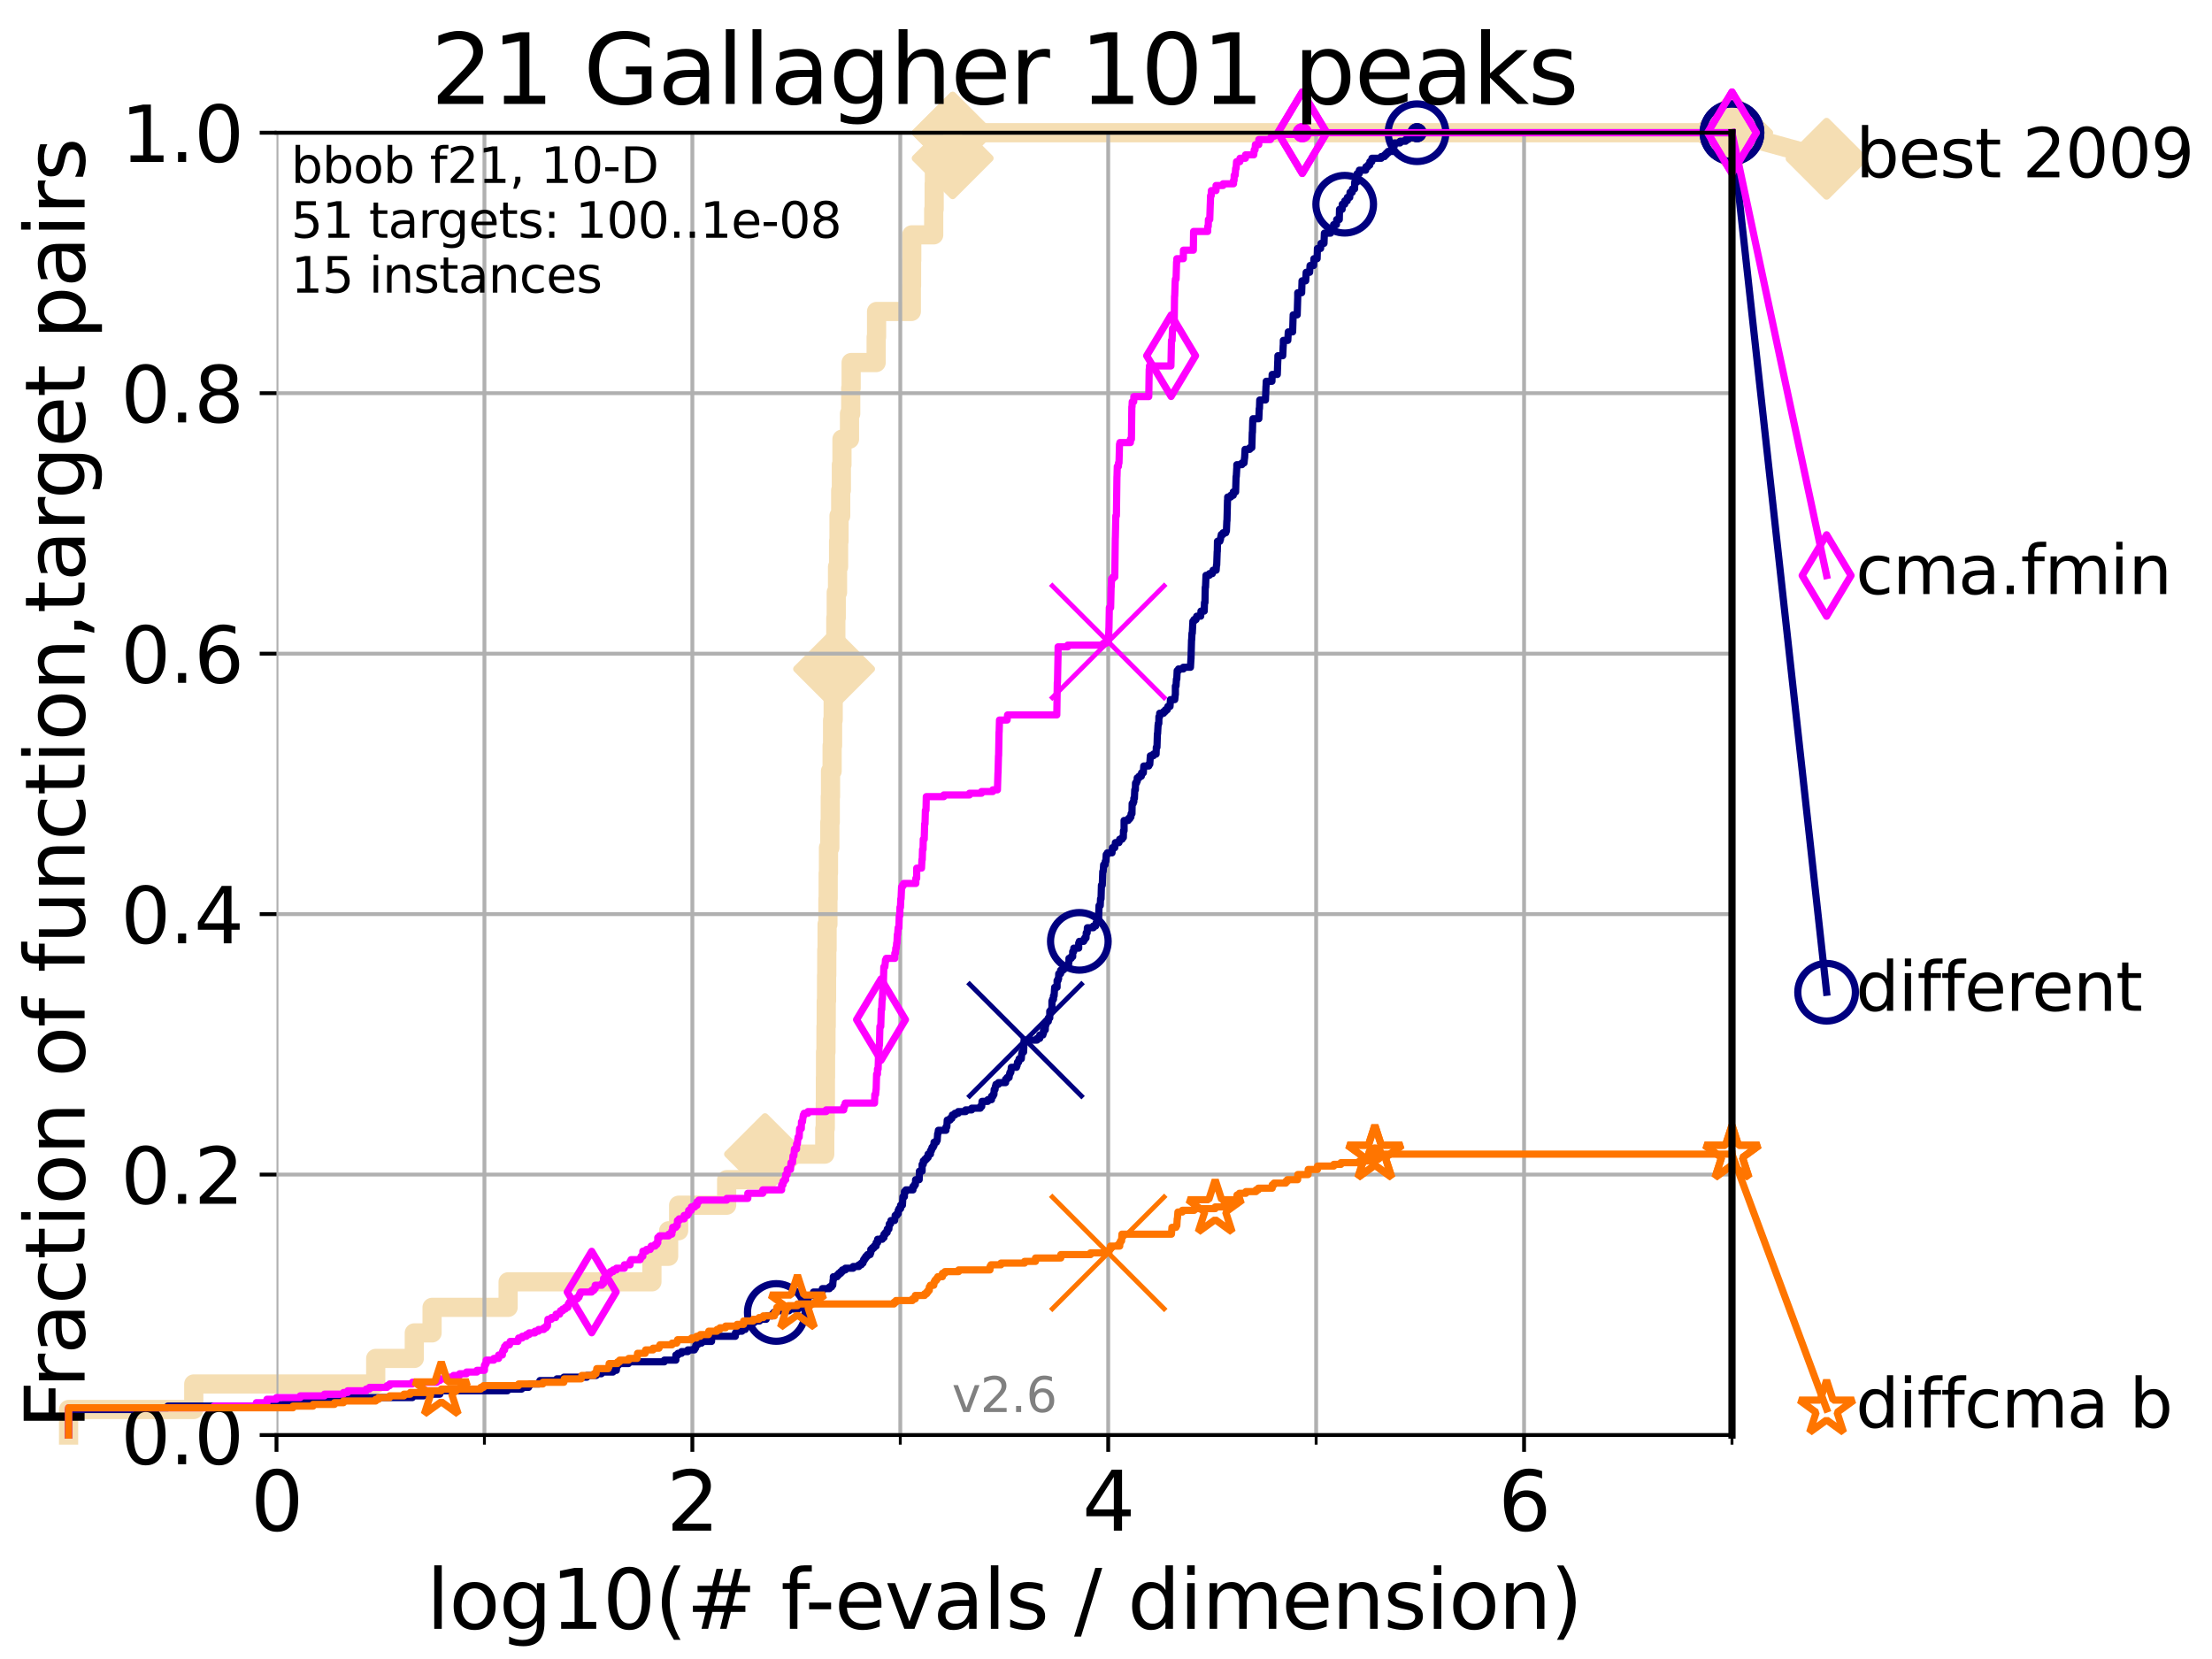 <?xml version="1.0" encoding="utf-8" standalone="no"?>
<!DOCTYPE svg PUBLIC "-//W3C//DTD SVG 1.1//EN"
  "http://www.w3.org/Graphics/SVG/1.1/DTD/svg11.dtd">
<svg height="345.6pt" version="1.1" viewBox="0 0 460.8 345.6" width="460.8pt" xmlns="http://www.w3.org/2000/svg" xmlns:xlink="http://www.w3.org/1999/xlink">
 <defs>
  <style type="text/css">*{stroke-linecap:butt;stroke-linejoin:round;}</style>
 </defs>
 <g id="figure_1">
  <g id="patch_1">
   <path d="M 0 345.6 
L 460.8 345.6 
L 460.8 0 
L 0 0 
z
" style="fill:#ffffff;"/>
  </g>
  <g id="axes_1">
   <g id="patch_2">
    <path d="M 57.6 298.944 
L 360.806 298.944 
L 360.806 27.648 
L 57.6 27.648 
z
" style="fill:#ffffff;"/>
   </g>
   <g id="line2d_1">
    <path d="M 14.285 298.944 
L 14.285 293.624 
L 40.363 293.624 
L 40.363 288.305 
L 78.267 288.305 
L 78.267 282.985 
L 86.307 282.985 
L 86.307 277.666 
L 90.008 277.666 
L 90.008 272.346 
L 105.851 272.346 
L 105.851 267.027 
L 135.806 267.027 
L 135.806 261.707 
L 139.289 261.707 
L 139.289 256.388 
L 141.371 256.388 
L 141.371 251.068 
L 151.375 251.068 
L 151.375 245.749 
L 159.368 245.749 
L 159.368 240.429 
L 171.809 240.429 
L 171.809 235.11 
L 171.917 235.11 
L 171.917 229.79 
L 171.947 229.79 
L 171.947 224.471 
L 171.977 224.471 
L 171.977 219.151 
L 172.067 219.151 
L 172.067 213.832 
L 172.119 213.832 
L 172.119 208.512 
L 172.187 208.512 
L 172.187 203.192 
L 172.23 203.192 
L 172.23 197.873 
L 172.302 197.873 
L 172.302 192.553 
L 172.47 192.553 
L 172.47 187.234 
L 172.524 187.234 
L 172.524 181.914 
L 172.587 181.914 
L 172.587 176.595 
L 172.868 176.595 
L 172.868 171.275 
L 172.958 171.275 
L 172.958 165.956 
L 173.011 165.956 
L 173.011 160.636 
L 173.346 160.636 
L 173.346 155.317 
L 173.442 155.317 
L 173.442 149.997 
L 173.565 149.997 
L 173.565 144.678 
L 173.754 144.678 
L 173.754 139.358 
L 173.957 139.358 
L 173.957 134.039 
L 174.115 134.039 
L 174.115 128.719 
L 174.207 128.719 
L 174.207 123.4 
L 174.473 123.4 
L 174.473 118.08 
L 174.69 118.08 
L 174.69 112.76 
L 174.783 112.76 
L 174.783 107.441 
L 175.135 107.441 
L 175.135 102.121 
L 175.273 102.121 
L 175.273 96.802 
L 175.396 96.802 
L 175.396 91.482 
L 176.965 91.482 
L 176.965 86.163 
L 177.22 86.163 
L 177.22 80.843 
L 177.308 80.843 
L 177.308 75.524 
L 182.519 75.524 
L 182.519 70.204 
L 182.604 70.204 
L 182.604 64.885 
L 189.848 64.885 
L 189.848 59.565 
L 189.893 59.565 
L 189.893 54.246 
L 189.934 54.246 
L 189.934 48.926 
L 194.507 48.926 
L 194.507 43.607 
L 194.6 43.607 
L 194.6 38.287 
L 194.653 38.287 
L 194.653 32.968 
L 198.46 32.968 
L 198.46 27.648 
L 360.806 27.648 
" style="fill:none;stroke:#f5deb3;stroke-linecap:square;stroke-width:4;"/>
   </g>
   <g id="line2d_2">
    <defs>
     <path d="M -0 7.778 
L 7.778 0 
L 0 -7.778 
L -7.778 -0 
z
" id="mf5716cf8df" style="stroke:#f5deb3;stroke-linejoin:miter;stroke-width:1.5;"/>
    </defs>
    <g>
     <use style="fill:#f5deb3;stroke:#f5deb3;stroke-linejoin:miter;stroke-width:1.5;" x="159.368" xlink:href="#mf5716cf8df" y="240.429"/>
     <use style="fill:#f5deb3;stroke:#f5deb3;stroke-linejoin:miter;stroke-width:1.5;" x="173.754" xlink:href="#mf5716cf8df" y="139.358"/>
     <use style="fill:#f5deb3;stroke:#f5deb3;stroke-linejoin:miter;stroke-width:1.5;" x="198.46" xlink:href="#mf5716cf8df" y="32.968"/>
     <use style="fill:#f5deb3;stroke:#f5deb3;stroke-linejoin:miter;stroke-width:1.5;" x="198.46" xlink:href="#mf5716cf8df" y="27.648"/>
     <use style="fill:#f5deb3;stroke:#f5deb3;stroke-linejoin:miter;stroke-width:1.5;" x="198.46" xlink:href="#mf5716cf8df" y="27.648"/>
     <use style="fill:#f5deb3;stroke:#f5deb3;stroke-linejoin:miter;stroke-width:1.5;" x="360.806" xlink:href="#mf5716cf8df" y="27.648"/>
    </g>
   </g>
   <g id="line2d_3">
    <path style="fill:none;stroke:#f5deb3;stroke-linecap:square;stroke-width:4;"/>
    <g/>
   </g>
   <g id="line2d_4">
    <path d="M 360.806 27.648 
L 380.515 33.074 
" style="fill:none;stroke:#f5deb3;stroke-linecap:square;stroke-width:4;"/>
    <g>
     <use style="fill:#f5deb3;stroke:#f5deb3;stroke-linejoin:miter;stroke-width:1.5;" x="360.806" xlink:href="#mf5716cf8df" y="27.648"/>
     <use style="fill:#f5deb3;stroke:#f5deb3;stroke-linejoin:miter;stroke-width:1.5;" x="380.515" xlink:href="#mf5716cf8df" y="33.074"/>
    </g>
   </g>
   <g id="matplotlib.axis_1">
    <g id="xtick_1">
     <g id="line2d_5">
      <path clip-path="url(#pe6f8e825f6)" d="M 57.6 298.944 
L 57.6 27.648 
" style="fill:none;stroke:#b0b0b0;stroke-linecap:square;stroke-width:0.8;"/>
     </g>
     <g id="line2d_6">
      <defs>
       <path d="M 0 0 
L 0 3.5 
" id="medab92e3e9" style="stroke:#000000;stroke-width:0.8;"/>
      </defs>
      <g>
       <use style="stroke:#000000;stroke-width:0.8;" x="57.6" xlink:href="#medab92e3e9" y="298.944"/>
      </g>
     </g>
     <g id="text_1">
      <!-- 0 -->
      <g transform="translate(52.192 318.861)scale(0.17 -0.17)">
       <defs>
        <path d="M 2034 4250 
Q 1547 4250 1301 3770 
Q 1056 3291 1056 2328 
Q 1056 1369 1301 889 
Q 1547 409 2034 409 
Q 2525 409 2770 889 
Q 3016 1369 3016 2328 
Q 3016 3291 2770 3770 
Q 2525 4250 2034 4250 
z
M 2034 4750 
Q 2819 4750 3233 4129 
Q 3647 3509 3647 2328 
Q 3647 1150 3233 529 
Q 2819 -91 2034 -91 
Q 1250 -91 836 529 
Q 422 1150 422 2328 
Q 422 3509 836 4129 
Q 1250 4750 2034 4750 
z
" id="DejaVuSans-30" transform="scale(0.016)"/>
       </defs>
       <use xlink:href="#DejaVuSans-30"/>
      </g>
     </g>
    </g>
    <g id="xtick_2">
     <g id="line2d_7">
      <path clip-path="url(#pe6f8e825f6)" d="M 144.23 298.944 
L 144.23 27.648 
" style="fill:none;stroke:#b0b0b0;stroke-linecap:square;stroke-width:0.8;"/>
     </g>
     <g id="line2d_8">
      <g>
       <use style="stroke:#000000;stroke-width:0.8;" x="144.23" xlink:href="#medab92e3e9" y="298.944"/>
      </g>
     </g>
     <g id="text_2">
      <!-- 2 -->
      <g transform="translate(138.822 318.861)scale(0.17 -0.17)">
       <defs>
        <path d="M 1228 531 
L 3431 531 
L 3431 0 
L 469 0 
L 469 531 
Q 828 903 1448 1529 
Q 2069 2156 2228 2338 
Q 2531 2678 2651 2914 
Q 2772 3150 2772 3378 
Q 2772 3750 2511 3984 
Q 2250 4219 1831 4219 
Q 1534 4219 1204 4116 
Q 875 4013 500 3803 
L 500 4441 
Q 881 4594 1212 4672 
Q 1544 4750 1819 4750 
Q 2544 4750 2975 4387 
Q 3406 4025 3406 3419 
Q 3406 3131 3298 2873 
Q 3191 2616 2906 2266 
Q 2828 2175 2409 1742 
Q 1991 1309 1228 531 
z
" id="DejaVuSans-32" transform="scale(0.016)"/>
       </defs>
       <use xlink:href="#DejaVuSans-32"/>
      </g>
     </g>
    </g>
    <g id="xtick_3">
     <g id="line2d_9">
      <path clip-path="url(#pe6f8e825f6)" d="M 230.861 298.944 
L 230.861 27.648 
" style="fill:none;stroke:#b0b0b0;stroke-linecap:square;stroke-width:0.8;"/>
     </g>
     <g id="line2d_10">
      <g>
       <use style="stroke:#000000;stroke-width:0.8;" x="230.861" xlink:href="#medab92e3e9" y="298.944"/>
      </g>
     </g>
     <g id="text_3">
      <!-- 4 -->
      <g transform="translate(225.453 318.861)scale(0.17 -0.17)">
       <defs>
        <path d="M 2419 4116 
L 825 1625 
L 2419 1625 
L 2419 4116 
z
M 2253 4666 
L 3047 4666 
L 3047 1625 
L 3713 1625 
L 3713 1100 
L 3047 1100 
L 3047 0 
L 2419 0 
L 2419 1100 
L 313 1100 
L 313 1709 
L 2253 4666 
z
" id="DejaVuSans-34" transform="scale(0.016)"/>
       </defs>
       <use xlink:href="#DejaVuSans-34"/>
      </g>
     </g>
    </g>
    <g id="xtick_4">
     <g id="line2d_11">
      <path clip-path="url(#pe6f8e825f6)" d="M 317.491 298.944 
L 317.491 27.648 
" style="fill:none;stroke:#b0b0b0;stroke-linecap:square;stroke-width:0.8;"/>
     </g>
     <g id="line2d_12">
      <g>
       <use style="stroke:#000000;stroke-width:0.8;" x="317.491" xlink:href="#medab92e3e9" y="298.944"/>
      </g>
     </g>
     <g id="text_4">
      <!-- 6 -->
      <g transform="translate(312.083 318.861)scale(0.17 -0.17)">
       <defs>
        <path d="M 2113 2584 
Q 1688 2584 1439 2293 
Q 1191 2003 1191 1497 
Q 1191 994 1439 701 
Q 1688 409 2113 409 
Q 2538 409 2786 701 
Q 3034 994 3034 1497 
Q 3034 2003 2786 2293 
Q 2538 2584 2113 2584 
z
M 3366 4563 
L 3366 3988 
Q 3128 4100 2886 4159 
Q 2644 4219 2406 4219 
Q 1781 4219 1451 3797 
Q 1122 3375 1075 2522 
Q 1259 2794 1537 2939 
Q 1816 3084 2150 3084 
Q 2853 3084 3261 2657 
Q 3669 2231 3669 1497 
Q 3669 778 3244 343 
Q 2819 -91 2113 -91 
Q 1303 -91 875 529 
Q 447 1150 447 2328 
Q 447 3434 972 4092 
Q 1497 4750 2381 4750 
Q 2619 4750 2861 4703 
Q 3103 4656 3366 4563 
z
" id="DejaVuSans-36" transform="scale(0.016)"/>
       </defs>
       <use xlink:href="#DejaVuSans-36"/>
      </g>
     </g>
    </g>
    <g id="xtick_5">
     <g id="line2d_13">
      <path clip-path="url(#pe6f8e825f6)" d="M 100.915 298.944 
L 100.915 27.648 
" style="fill:none;stroke:#b0b0b0;stroke-linecap:square;stroke-width:0.8;"/>
     </g>
     <g id="line2d_14">
      <defs>
       <path d="M 0 0 
L 0 2 
" id="m8ed59cf548" style="stroke:#000000;stroke-width:0.6;"/>
      </defs>
      <g>
       <use style="stroke:#000000;stroke-width:0.6;" x="100.915" xlink:href="#m8ed59cf548" y="298.944"/>
      </g>
     </g>
    </g>
    <g id="xtick_6">
     <g id="line2d_15">
      <path clip-path="url(#pe6f8e825f6)" d="M 187.546 298.944 
L 187.546 27.648 
" style="fill:none;stroke:#b0b0b0;stroke-linecap:square;stroke-width:0.8;"/>
     </g>
     <g id="line2d_16">
      <g>
       <use style="stroke:#000000;stroke-width:0.6;" x="187.546" xlink:href="#m8ed59cf548" y="298.944"/>
      </g>
     </g>
    </g>
    <g id="xtick_7">
     <g id="line2d_17">
      <path clip-path="url(#pe6f8e825f6)" d="M 274.176 298.944 
L 274.176 27.648 
" style="fill:none;stroke:#b0b0b0;stroke-linecap:square;stroke-width:0.8;"/>
     </g>
     <g id="line2d_18">
      <g>
       <use style="stroke:#000000;stroke-width:0.6;" x="274.176" xlink:href="#m8ed59cf548" y="298.944"/>
      </g>
     </g>
    </g>
    <g id="xtick_8">
     <g id="line2d_19">
      <path clip-path="url(#pe6f8e825f6)" d="M 360.806 298.944 
L 360.806 27.648 
" style="fill:none;stroke:#b0b0b0;stroke-linecap:square;stroke-width:0.8;"/>
     </g>
     <g id="line2d_20">
      <g>
       <use style="stroke:#000000;stroke-width:0.6;" x="360.806" xlink:href="#m8ed59cf548" y="298.944"/>
      </g>
     </g>
    </g>
    <g id="text_5">
     <!-- log10(# f-evals / dimension) -->
     <g transform="translate(88.823 339.314)scale(0.17 -0.17)">
      <defs>
       <path d="M 603 4863 
L 1178 4863 
L 1178 0 
L 603 0 
L 603 4863 
z
" id="DejaVuSans-6c" transform="scale(0.016)"/>
       <path d="M 1959 3097 
Q 1497 3097 1228 2736 
Q 959 2375 959 1747 
Q 959 1119 1226 758 
Q 1494 397 1959 397 
Q 2419 397 2687 759 
Q 2956 1122 2956 1747 
Q 2956 2369 2687 2733 
Q 2419 3097 1959 3097 
z
M 1959 3584 
Q 2709 3584 3137 3096 
Q 3566 2609 3566 1747 
Q 3566 888 3137 398 
Q 2709 -91 1959 -91 
Q 1206 -91 779 398 
Q 353 888 353 1747 
Q 353 2609 779 3096 
Q 1206 3584 1959 3584 
z
" id="DejaVuSans-6f" transform="scale(0.016)"/>
       <path d="M 2906 1791 
Q 2906 2416 2648 2759 
Q 2391 3103 1925 3103 
Q 1463 3103 1205 2759 
Q 947 2416 947 1791 
Q 947 1169 1205 825 
Q 1463 481 1925 481 
Q 2391 481 2648 825 
Q 2906 1169 2906 1791 
z
M 3481 434 
Q 3481 -459 3084 -895 
Q 2688 -1331 1869 -1331 
Q 1566 -1331 1297 -1286 
Q 1028 -1241 775 -1147 
L 775 -588 
Q 1028 -725 1275 -790 
Q 1522 -856 1778 -856 
Q 2344 -856 2625 -561 
Q 2906 -266 2906 331 
L 2906 616 
Q 2728 306 2450 153 
Q 2172 0 1784 0 
Q 1141 0 747 490 
Q 353 981 353 1791 
Q 353 2603 747 3093 
Q 1141 3584 1784 3584 
Q 2172 3584 2450 3431 
Q 2728 3278 2906 2969 
L 2906 3500 
L 3481 3500 
L 3481 434 
z
" id="DejaVuSans-67" transform="scale(0.016)"/>
       <path d="M 794 531 
L 1825 531 
L 1825 4091 
L 703 3866 
L 703 4441 
L 1819 4666 
L 2450 4666 
L 2450 531 
L 3481 531 
L 3481 0 
L 794 0 
L 794 531 
z
" id="DejaVuSans-31" transform="scale(0.016)"/>
       <path d="M 1984 4856 
Q 1566 4138 1362 3434 
Q 1159 2731 1159 2009 
Q 1159 1288 1364 580 
Q 1569 -128 1984 -844 
L 1484 -844 
Q 1016 -109 783 600 
Q 550 1309 550 2009 
Q 550 2706 781 3412 
Q 1013 4119 1484 4856 
L 1984 4856 
z
" id="DejaVuSans-28" transform="scale(0.016)"/>
       <path d="M 3272 2816 
L 2363 2816 
L 2100 1772 
L 3016 1772 
L 3272 2816 
z
M 2803 4594 
L 2478 3297 
L 3391 3297 
L 3719 4594 
L 4219 4594 
L 3897 3297 
L 4872 3297 
L 4872 2816 
L 3775 2816 
L 3519 1772 
L 4513 1772 
L 4513 1294 
L 3397 1294 
L 3072 0 
L 2572 0 
L 2894 1294 
L 1978 1294 
L 1656 0 
L 1153 0 
L 1478 1294 
L 494 1294 
L 494 1772 
L 1594 1772 
L 1856 2816 
L 850 2816 
L 850 3297 
L 1978 3297 
L 2297 4594 
L 2803 4594 
z
" id="DejaVuSans-23" transform="scale(0.016)"/>
       <path id="DejaVuSans-20" transform="scale(0.016)"/>
       <path d="M 2375 4863 
L 2375 4384 
L 1825 4384 
Q 1516 4384 1395 4259 
Q 1275 4134 1275 3809 
L 1275 3500 
L 2222 3500 
L 2222 3053 
L 1275 3053 
L 1275 0 
L 697 0 
L 697 3053 
L 147 3053 
L 147 3500 
L 697 3500 
L 697 3744 
Q 697 4328 969 4595 
Q 1241 4863 1831 4863 
L 2375 4863 
z
" id="DejaVuSans-66" transform="scale(0.016)"/>
       <path d="M 313 2009 
L 1997 2009 
L 1997 1497 
L 313 1497 
L 313 2009 
z
" id="DejaVuSans-2d" transform="scale(0.016)"/>
       <path d="M 3597 1894 
L 3597 1613 
L 953 1613 
Q 991 1019 1311 708 
Q 1631 397 2203 397 
Q 2534 397 2845 478 
Q 3156 559 3463 722 
L 3463 178 
Q 3153 47 2828 -22 
Q 2503 -91 2169 -91 
Q 1331 -91 842 396 
Q 353 884 353 1716 
Q 353 2575 817 3079 
Q 1281 3584 2069 3584 
Q 2775 3584 3186 3129 
Q 3597 2675 3597 1894 
z
M 3022 2063 
Q 3016 2534 2758 2815 
Q 2500 3097 2075 3097 
Q 1594 3097 1305 2825 
Q 1016 2553 972 2059 
L 3022 2063 
z
" id="DejaVuSans-65" transform="scale(0.016)"/>
       <path d="M 191 3500 
L 800 3500 
L 1894 563 
L 2988 3500 
L 3597 3500 
L 2284 0 
L 1503 0 
L 191 3500 
z
" id="DejaVuSans-76" transform="scale(0.016)"/>
       <path d="M 2194 1759 
Q 1497 1759 1228 1600 
Q 959 1441 959 1056 
Q 959 750 1161 570 
Q 1363 391 1709 391 
Q 2188 391 2477 730 
Q 2766 1069 2766 1631 
L 2766 1759 
L 2194 1759 
z
M 3341 1997 
L 3341 0 
L 2766 0 
L 2766 531 
Q 2569 213 2275 61 
Q 1981 -91 1556 -91 
Q 1019 -91 701 211 
Q 384 513 384 1019 
Q 384 1609 779 1909 
Q 1175 2209 1959 2209 
L 2766 2209 
L 2766 2266 
Q 2766 2663 2505 2880 
Q 2244 3097 1772 3097 
Q 1472 3097 1187 3025 
Q 903 2953 641 2809 
L 641 3341 
Q 956 3463 1253 3523 
Q 1550 3584 1831 3584 
Q 2591 3584 2966 3190 
Q 3341 2797 3341 1997 
z
" id="DejaVuSans-61" transform="scale(0.016)"/>
       <path d="M 2834 3397 
L 2834 2853 
Q 2591 2978 2328 3040 
Q 2066 3103 1784 3103 
Q 1356 3103 1142 2972 
Q 928 2841 928 2578 
Q 928 2378 1081 2264 
Q 1234 2150 1697 2047 
L 1894 2003 
Q 2506 1872 2764 1633 
Q 3022 1394 3022 966 
Q 3022 478 2636 193 
Q 2250 -91 1575 -91 
Q 1294 -91 989 -36 
Q 684 19 347 128 
L 347 722 
Q 666 556 975 473 
Q 1284 391 1588 391 
Q 1994 391 2212 530 
Q 2431 669 2431 922 
Q 2431 1156 2273 1281 
Q 2116 1406 1581 1522 
L 1381 1569 
Q 847 1681 609 1914 
Q 372 2147 372 2553 
Q 372 3047 722 3315 
Q 1072 3584 1716 3584 
Q 2034 3584 2315 3537 
Q 2597 3491 2834 3397 
z
" id="DejaVuSans-73" transform="scale(0.016)"/>
       <path d="M 1625 4666 
L 2156 4666 
L 531 -594 
L 0 -594 
L 1625 4666 
z
" id="DejaVuSans-2f" transform="scale(0.016)"/>
       <path d="M 2906 2969 
L 2906 4863 
L 3481 4863 
L 3481 0 
L 2906 0 
L 2906 525 
Q 2725 213 2448 61 
Q 2172 -91 1784 -91 
Q 1150 -91 751 415 
Q 353 922 353 1747 
Q 353 2572 751 3078 
Q 1150 3584 1784 3584 
Q 2172 3584 2448 3432 
Q 2725 3281 2906 2969 
z
M 947 1747 
Q 947 1113 1208 752 
Q 1469 391 1925 391 
Q 2381 391 2643 752 
Q 2906 1113 2906 1747 
Q 2906 2381 2643 2742 
Q 2381 3103 1925 3103 
Q 1469 3103 1208 2742 
Q 947 2381 947 1747 
z
" id="DejaVuSans-64" transform="scale(0.016)"/>
       <path d="M 603 3500 
L 1178 3500 
L 1178 0 
L 603 0 
L 603 3500 
z
M 603 4863 
L 1178 4863 
L 1178 4134 
L 603 4134 
L 603 4863 
z
" id="DejaVuSans-69" transform="scale(0.016)"/>
       <path d="M 3328 2828 
Q 3544 3216 3844 3400 
Q 4144 3584 4550 3584 
Q 5097 3584 5394 3201 
Q 5691 2819 5691 2113 
L 5691 0 
L 5113 0 
L 5113 2094 
Q 5113 2597 4934 2840 
Q 4756 3084 4391 3084 
Q 3944 3084 3684 2787 
Q 3425 2491 3425 1978 
L 3425 0 
L 2847 0 
L 2847 2094 
Q 2847 2600 2669 2842 
Q 2491 3084 2119 3084 
Q 1678 3084 1418 2786 
Q 1159 2488 1159 1978 
L 1159 0 
L 581 0 
L 581 3500 
L 1159 3500 
L 1159 2956 
Q 1356 3278 1631 3431 
Q 1906 3584 2284 3584 
Q 2666 3584 2933 3390 
Q 3200 3197 3328 2828 
z
" id="DejaVuSans-6d" transform="scale(0.016)"/>
       <path d="M 3513 2113 
L 3513 0 
L 2938 0 
L 2938 2094 
Q 2938 2591 2744 2837 
Q 2550 3084 2163 3084 
Q 1697 3084 1428 2787 
Q 1159 2491 1159 1978 
L 1159 0 
L 581 0 
L 581 3500 
L 1159 3500 
L 1159 2956 
Q 1366 3272 1645 3428 
Q 1925 3584 2291 3584 
Q 2894 3584 3203 3211 
Q 3513 2838 3513 2113 
z
" id="DejaVuSans-6e" transform="scale(0.016)"/>
       <path d="M 513 4856 
L 1013 4856 
Q 1481 4119 1714 3412 
Q 1947 2706 1947 2009 
Q 1947 1309 1714 600 
Q 1481 -109 1013 -844 
L 513 -844 
Q 928 -128 1133 580 
Q 1338 1288 1338 2009 
Q 1338 2731 1133 3434 
Q 928 4138 513 4856 
z
" id="DejaVuSans-29" transform="scale(0.016)"/>
      </defs>
      <use xlink:href="#DejaVuSans-6c"/>
      <use x="27.783" xlink:href="#DejaVuSans-6f"/>
      <use x="88.965" xlink:href="#DejaVuSans-67"/>
      <use x="152.441" xlink:href="#DejaVuSans-31"/>
      <use x="216.064" xlink:href="#DejaVuSans-30"/>
      <use x="279.688" xlink:href="#DejaVuSans-28"/>
      <use x="318.701" xlink:href="#DejaVuSans-23"/>
      <use x="402.49" xlink:href="#DejaVuSans-20"/>
      <use x="434.277" xlink:href="#DejaVuSans-66"/>
      <use x="463.982" xlink:href="#DejaVuSans-2d"/>
      <use x="500.066" xlink:href="#DejaVuSans-65"/>
      <use x="561.59" xlink:href="#DejaVuSans-76"/>
      <use x="620.77" xlink:href="#DejaVuSans-61"/>
      <use x="682.049" xlink:href="#DejaVuSans-6c"/>
      <use x="709.832" xlink:href="#DejaVuSans-73"/>
      <use x="761.932" xlink:href="#DejaVuSans-20"/>
      <use x="793.719" xlink:href="#DejaVuSans-2f"/>
      <use x="827.41" xlink:href="#DejaVuSans-20"/>
      <use x="859.197" xlink:href="#DejaVuSans-64"/>
      <use x="922.674" xlink:href="#DejaVuSans-69"/>
      <use x="950.457" xlink:href="#DejaVuSans-6d"/>
      <use x="1047.869" xlink:href="#DejaVuSans-65"/>
      <use x="1109.393" xlink:href="#DejaVuSans-6e"/>
      <use x="1172.771" xlink:href="#DejaVuSans-73"/>
      <use x="1224.871" xlink:href="#DejaVuSans-69"/>
      <use x="1252.654" xlink:href="#DejaVuSans-6f"/>
      <use x="1313.836" xlink:href="#DejaVuSans-6e"/>
      <use x="1377.215" xlink:href="#DejaVuSans-29"/>
     </g>
    </g>
   </g>
   <g id="matplotlib.axis_2">
    <g id="ytick_1">
     <g id="line2d_21">
      <path clip-path="url(#pe6f8e825f6)" d="M 57.6 298.944 
L 360.806 298.944 
" style="fill:none;stroke:#b0b0b0;stroke-linecap:square;stroke-width:0.8;"/>
     </g>
     <g id="line2d_22">
      <defs>
       <path d="M 0 0 
L -3.5 0 
" id="m97d72aaf86" style="stroke:#000000;stroke-width:0.8;"/>
      </defs>
      <g>
       <use style="stroke:#000000;stroke-width:0.8;" x="57.6" xlink:href="#m97d72aaf86" y="298.944"/>
      </g>
     </g>
     <g id="text_6">
      <!-- 0.0 -->
      <g transform="translate(25.155 305.023)scale(0.16 -0.16)">
       <defs>
        <path d="M 684 794 
L 1344 794 
L 1344 0 
L 684 0 
L 684 794 
z
" id="DejaVuSans-2e" transform="scale(0.016)"/>
       </defs>
       <use xlink:href="#DejaVuSans-30"/>
       <use x="63.623" xlink:href="#DejaVuSans-2e"/>
       <use x="95.41" xlink:href="#DejaVuSans-30"/>
      </g>
     </g>
    </g>
    <g id="ytick_2">
     <g id="line2d_23">
      <path clip-path="url(#pe6f8e825f6)" d="M 57.6 244.685 
L 360.806 244.685 
" style="fill:none;stroke:#b0b0b0;stroke-linecap:square;stroke-width:0.8;"/>
     </g>
     <g id="line2d_24">
      <g>
       <use style="stroke:#000000;stroke-width:0.8;" x="57.6" xlink:href="#m97d72aaf86" y="244.685"/>
      </g>
     </g>
     <g id="text_7">
      <!-- 0.2 -->
      <g transform="translate(25.155 250.764)scale(0.16 -0.16)">
       <use xlink:href="#DejaVuSans-30"/>
       <use x="63.623" xlink:href="#DejaVuSans-2e"/>
       <use x="95.41" xlink:href="#DejaVuSans-32"/>
      </g>
     </g>
    </g>
    <g id="ytick_3">
     <g id="line2d_25">
      <path clip-path="url(#pe6f8e825f6)" d="M 57.6 190.426 
L 360.806 190.426 
" style="fill:none;stroke:#b0b0b0;stroke-linecap:square;stroke-width:0.8;"/>
     </g>
     <g id="line2d_26">
      <g>
       <use style="stroke:#000000;stroke-width:0.8;" x="57.6" xlink:href="#m97d72aaf86" y="190.426"/>
      </g>
     </g>
     <g id="text_8">
      <!-- 0.4 -->
      <g transform="translate(25.155 196.504)scale(0.16 -0.16)">
       <use xlink:href="#DejaVuSans-30"/>
       <use x="63.623" xlink:href="#DejaVuSans-2e"/>
       <use x="95.41" xlink:href="#DejaVuSans-34"/>
      </g>
     </g>
    </g>
    <g id="ytick_4">
     <g id="line2d_27">
      <path clip-path="url(#pe6f8e825f6)" d="M 57.6 136.166 
L 360.806 136.166 
" style="fill:none;stroke:#b0b0b0;stroke-linecap:square;stroke-width:0.8;"/>
     </g>
     <g id="line2d_28">
      <g>
       <use style="stroke:#000000;stroke-width:0.8;" x="57.6" xlink:href="#m97d72aaf86" y="136.166"/>
      </g>
     </g>
     <g id="text_9">
      <!-- 0.6 -->
      <g transform="translate(25.155 142.245)scale(0.16 -0.16)">
       <use xlink:href="#DejaVuSans-30"/>
       <use x="63.623" xlink:href="#DejaVuSans-2e"/>
       <use x="95.41" xlink:href="#DejaVuSans-36"/>
      </g>
     </g>
    </g>
    <g id="ytick_5">
     <g id="line2d_29">
      <path clip-path="url(#pe6f8e825f6)" d="M 57.6 81.907 
L 360.806 81.907 
" style="fill:none;stroke:#b0b0b0;stroke-linecap:square;stroke-width:0.8;"/>
     </g>
     <g id="line2d_30">
      <g>
       <use style="stroke:#000000;stroke-width:0.8;" x="57.6" xlink:href="#m97d72aaf86" y="81.907"/>
      </g>
     </g>
     <g id="text_10">
      <!-- 0.8 -->
      <g transform="translate(25.155 87.986)scale(0.16 -0.16)">
       <defs>
        <path d="M 2034 2216 
Q 1584 2216 1326 1975 
Q 1069 1734 1069 1313 
Q 1069 891 1326 650 
Q 1584 409 2034 409 
Q 2484 409 2743 651 
Q 3003 894 3003 1313 
Q 3003 1734 2745 1975 
Q 2488 2216 2034 2216 
z
M 1403 2484 
Q 997 2584 770 2862 
Q 544 3141 544 3541 
Q 544 4100 942 4425 
Q 1341 4750 2034 4750 
Q 2731 4750 3128 4425 
Q 3525 4100 3525 3541 
Q 3525 3141 3298 2862 
Q 3072 2584 2669 2484 
Q 3125 2378 3379 2068 
Q 3634 1759 3634 1313 
Q 3634 634 3220 271 
Q 2806 -91 2034 -91 
Q 1263 -91 848 271 
Q 434 634 434 1313 
Q 434 1759 690 2068 
Q 947 2378 1403 2484 
z
M 1172 3481 
Q 1172 3119 1398 2916 
Q 1625 2713 2034 2713 
Q 2441 2713 2670 2916 
Q 2900 3119 2900 3481 
Q 2900 3844 2670 4047 
Q 2441 4250 2034 4250 
Q 1625 4250 1398 4047 
Q 1172 3844 1172 3481 
z
" id="DejaVuSans-38" transform="scale(0.016)"/>
       </defs>
       <use xlink:href="#DejaVuSans-30"/>
       <use x="63.623" xlink:href="#DejaVuSans-2e"/>
       <use x="95.41" xlink:href="#DejaVuSans-38"/>
      </g>
     </g>
    </g>
    <g id="ytick_6">
     <g id="line2d_31">
      <path clip-path="url(#pe6f8e825f6)" d="M 57.6 27.648 
L 360.806 27.648 
" style="fill:none;stroke:#b0b0b0;stroke-linecap:square;stroke-width:0.8;"/>
     </g>
     <g id="line2d_32">
      <g>
       <use style="stroke:#000000;stroke-width:0.8;" x="57.6" xlink:href="#m97d72aaf86" y="27.648"/>
      </g>
     </g>
     <g id="text_11">
      <!-- 1.0 -->
      <g transform="translate(25.155 33.727)scale(0.16 -0.16)">
       <use xlink:href="#DejaVuSans-31"/>
       <use x="63.623" xlink:href="#DejaVuSans-2e"/>
       <use x="95.41" xlink:href="#DejaVuSans-30"/>
      </g>
     </g>
    </g>
    <g id="text_12">
     <!-- Fraction of function,target pairs -->
     <g transform="translate(17.62 297.681)rotate(-90)scale(0.17 -0.17)">
      <defs>
       <path d="M 628 4666 
L 3309 4666 
L 3309 4134 
L 1259 4134 
L 1259 2759 
L 3109 2759 
L 3109 2228 
L 1259 2228 
L 1259 0 
L 628 0 
L 628 4666 
z
" id="DejaVuSans-46" transform="scale(0.016)"/>
       <path d="M 2631 2963 
Q 2534 3019 2420 3045 
Q 2306 3072 2169 3072 
Q 1681 3072 1420 2755 
Q 1159 2438 1159 1844 
L 1159 0 
L 581 0 
L 581 3500 
L 1159 3500 
L 1159 2956 
Q 1341 3275 1631 3429 
Q 1922 3584 2338 3584 
Q 2397 3584 2469 3576 
Q 2541 3569 2628 3553 
L 2631 2963 
z
" id="DejaVuSans-72" transform="scale(0.016)"/>
       <path d="M 3122 3366 
L 3122 2828 
Q 2878 2963 2633 3030 
Q 2388 3097 2138 3097 
Q 1578 3097 1268 2742 
Q 959 2388 959 1747 
Q 959 1106 1268 751 
Q 1578 397 2138 397 
Q 2388 397 2633 464 
Q 2878 531 3122 666 
L 3122 134 
Q 2881 22 2623 -34 
Q 2366 -91 2075 -91 
Q 1284 -91 818 406 
Q 353 903 353 1747 
Q 353 2603 823 3093 
Q 1294 3584 2113 3584 
Q 2378 3584 2631 3529 
Q 2884 3475 3122 3366 
z
" id="DejaVuSans-63" transform="scale(0.016)"/>
       <path d="M 1172 4494 
L 1172 3500 
L 2356 3500 
L 2356 3053 
L 1172 3053 
L 1172 1153 
Q 1172 725 1289 603 
Q 1406 481 1766 481 
L 2356 481 
L 2356 0 
L 1766 0 
Q 1100 0 847 248 
Q 594 497 594 1153 
L 594 3053 
L 172 3053 
L 172 3500 
L 594 3500 
L 594 4494 
L 1172 4494 
z
" id="DejaVuSans-74" transform="scale(0.016)"/>
       <path d="M 544 1381 
L 544 3500 
L 1119 3500 
L 1119 1403 
Q 1119 906 1312 657 
Q 1506 409 1894 409 
Q 2359 409 2629 706 
Q 2900 1003 2900 1516 
L 2900 3500 
L 3475 3500 
L 3475 0 
L 2900 0 
L 2900 538 
Q 2691 219 2414 64 
Q 2138 -91 1772 -91 
Q 1169 -91 856 284 
Q 544 659 544 1381 
z
M 1991 3584 
L 1991 3584 
z
" id="DejaVuSans-75" transform="scale(0.016)"/>
       <path d="M 750 794 
L 1409 794 
L 1409 256 
L 897 -744 
L 494 -744 
L 750 256 
L 750 794 
z
" id="DejaVuSans-2c" transform="scale(0.016)"/>
       <path d="M 1159 525 
L 1159 -1331 
L 581 -1331 
L 581 3500 
L 1159 3500 
L 1159 2969 
Q 1341 3281 1617 3432 
Q 1894 3584 2278 3584 
Q 2916 3584 3314 3078 
Q 3713 2572 3713 1747 
Q 3713 922 3314 415 
Q 2916 -91 2278 -91 
Q 1894 -91 1617 61 
Q 1341 213 1159 525 
z
M 3116 1747 
Q 3116 2381 2855 2742 
Q 2594 3103 2138 3103 
Q 1681 3103 1420 2742 
Q 1159 2381 1159 1747 
Q 1159 1113 1420 752 
Q 1681 391 2138 391 
Q 2594 391 2855 752 
Q 3116 1113 3116 1747 
z
" id="DejaVuSans-70" transform="scale(0.016)"/>
      </defs>
      <use xlink:href="#DejaVuSans-46"/>
      <use x="50.27" xlink:href="#DejaVuSans-72"/>
      <use x="91.383" xlink:href="#DejaVuSans-61"/>
      <use x="152.662" xlink:href="#DejaVuSans-63"/>
      <use x="207.643" xlink:href="#DejaVuSans-74"/>
      <use x="246.852" xlink:href="#DejaVuSans-69"/>
      <use x="274.635" xlink:href="#DejaVuSans-6f"/>
      <use x="335.816" xlink:href="#DejaVuSans-6e"/>
      <use x="399.195" xlink:href="#DejaVuSans-20"/>
      <use x="430.982" xlink:href="#DejaVuSans-6f"/>
      <use x="492.164" xlink:href="#DejaVuSans-66"/>
      <use x="527.369" xlink:href="#DejaVuSans-20"/>
      <use x="559.156" xlink:href="#DejaVuSans-66"/>
      <use x="594.361" xlink:href="#DejaVuSans-75"/>
      <use x="657.74" xlink:href="#DejaVuSans-6e"/>
      <use x="721.119" xlink:href="#DejaVuSans-63"/>
      <use x="776.1" xlink:href="#DejaVuSans-74"/>
      <use x="815.309" xlink:href="#DejaVuSans-69"/>
      <use x="843.092" xlink:href="#DejaVuSans-6f"/>
      <use x="904.273" xlink:href="#DejaVuSans-6e"/>
      <use x="967.652" xlink:href="#DejaVuSans-2c"/>
      <use x="999.439" xlink:href="#DejaVuSans-74"/>
      <use x="1038.648" xlink:href="#DejaVuSans-61"/>
      <use x="1099.928" xlink:href="#DejaVuSans-72"/>
      <use x="1139.291" xlink:href="#DejaVuSans-67"/>
      <use x="1202.768" xlink:href="#DejaVuSans-65"/>
      <use x="1264.291" xlink:href="#DejaVuSans-74"/>
      <use x="1303.5" xlink:href="#DejaVuSans-20"/>
      <use x="1335.287" xlink:href="#DejaVuSans-70"/>
      <use x="1398.764" xlink:href="#DejaVuSans-61"/>
      <use x="1460.043" xlink:href="#DejaVuSans-69"/>
      <use x="1487.826" xlink:href="#DejaVuSans-72"/>
      <use x="1528.939" xlink:href="#DejaVuSans-73"/>
     </g>
    </g>
   </g>
   <g id="line2d_33">
    <defs>
     <path d="M 0 1.5 
C 0.398 1.5 0.779 1.342 1.061 1.061 
C 1.342 0.779 1.5 0.398 1.5 0 
C 1.5 -0.398 1.342 -0.779 1.061 -1.061 
C 0.779 -1.342 0.398 -1.5 0 -1.5 
C -0.398 -1.5 -0.779 -1.342 -1.061 -1.061 
C -1.342 -0.779 -1.5 -0.398 -1.5 0 
C -1.5 0.398 -1.342 0.779 -1.061 1.061 
C -0.779 1.342 -0.398 1.5 0 1.5 
z
" id="mcf533d1cf9" style="stroke:#f5deb3;"/>
    </defs>
    <g>
     <use style="fill:#f5deb3;stroke:#f5deb3;" x="198.46" xlink:href="#mcf533d1cf9" y="27.648"/>
     <use style="fill:#f5deb3;stroke:#f5deb3;" x="198.46" xlink:href="#mcf533d1cf9" y="27.648"/>
    </g>
   </g>
   <g id="line2d_34">
    <defs>
     <path d="M 0 1.5 
C 0.398 1.5 0.779 1.342 1.061 1.061 
C 1.342 0.779 1.5 0.398 1.5 0 
C 1.5 -0.398 1.342 -0.779 1.061 -1.061 
C 0.779 -1.342 0.398 -1.5 0 -1.5 
C -0.398 -1.5 -0.779 -1.342 -1.061 -1.061 
C -1.342 -0.779 -1.5 -0.398 -1.5 0 
C -1.5 0.398 -1.342 0.779 -1.061 1.061 
C -0.779 1.342 -0.398 1.5 0 1.5 
z
" id="me41562f2e2" style="stroke:#000080;"/>
    </defs>
    <g>
     <use style="fill:#000080;stroke:#000080;" x="295.191" xlink:href="#me41562f2e2" y="27.648"/>
     <use style="fill:#000080;stroke:#000080;" x="295.191" xlink:href="#me41562f2e2" y="27.648"/>
    </g>
   </g>
   <g id="line2d_35">
    <path d="M 14.285 298.944 
L 14.285 293.624 
L 27.324 293.624 
L 27.324 293.27 
L 34.951 293.27 
L 34.951 292.915 
L 55.618 292.915 
L 55.618 292.561 
L 59.393 292.561 
L 59.393 292.206 
L 62.535 292.206 
L 62.535 291.851 
L 71.557 291.851 
L 71.557 291.142 
L 85.894 291.142 
L 85.894 290.787 
L 88.249 290.787 
L 88.249 290.433 
L 91.617 290.433 
L 91.617 289.723 
L 105.705 289.723 
L 105.705 289.369 
L 108.668 289.369 
L 108.668 289.014 
L 110.106 289.014 
L 110.106 288.66 
L 110.336 288.66 
L 110.336 288.305 
L 112.283 288.305 
L 112.283 287.95 
L 112.488 287.95 
L 112.488 287.596 
L 116.002 287.596 
L 116.002 287.241 
L 117.462 287.241 
L 117.462 286.886 
L 122.259 286.886 
L 122.259 286.532 
L 124.211 286.532 
L 124.211 286.177 
L 125.271 286.177 
L 125.271 285.822 
L 127.686 285.822 
L 127.686 285.468 
L 128.398 285.468 
L 128.485 284.404 
L 128.829 284.404 
L 128.829 284.049 
L 130.926 284.049 
L 130.926 283.695 
L 138.387 283.695 
L 138.387 283.34 
L 140.793 283.34 
L 140.793 282.276 
L 141.239 282.276 
L 141.239 281.922 
L 141.975 281.922 
L 141.975 281.567 
L 143.285 281.567 
L 143.285 281.212 
L 144.658 281.212 
L 144.658 280.858 
L 144.878 280.858 
L 144.986 280.148 
L 145.344 280.148 
L 145.344 279.794 
L 146.143 279.794 
L 146.143 279.439 
L 148.231 279.439 
L 148.231 278.375 
L 153.177 278.375 
L 153.201 277.666 
L 153.433 277.666 
L 153.433 277.311 
L 154.574 277.311 
L 154.574 276.957 
L 155.235 276.957 
L 155.235 276.602 
L 155.464 276.602 
L 155.464 276.247 
L 156.096 276.247 
L 156.096 275.893 
L 156.235 275.893 
L 156.235 275.538 
L 157.109 275.538 
L 157.109 275.183 
L 158.232 275.183 
L 158.232 274.829 
L 159.61 274.829 
L 159.61 274.474 
L 159.743 274.474 
L 159.743 274.12 
L 160.879 274.12 
L 160.879 273.765 
L 161.171 273.765 
L 161.171 273.41 
L 161.714 273.41 
L 161.714 273.056 
L 164.369 273.056 
L 164.369 272.701 
L 166.257 272.701 
L 166.257 272.346 
L 167.034 272.346 
L 167.034 271.637 
L 167.488 271.637 
L 167.488 271.282 
L 167.867 271.282 
L 167.867 270.928 
L 168.048 270.928 
L 168.048 270.573 
L 168.342 270.573 
L 168.342 270.219 
L 168.457 270.219 
L 168.457 269.864 
L 169.398 269.864 
L 169.467 269.155 
L 171.267 269.155 
L 171.311 268.445 
L 172.794 268.445 
L 172.794 268.091 
L 173.234 268.091 
L 173.234 267.736 
L 173.474 267.736 
L 173.545 266.672 
L 173.601 266.672 
L 173.601 265.963 
L 174.389 265.963 
L 174.389 265.608 
L 174.72 265.608 
L 174.72 265.254 
L 175.146 265.254 
L 175.146 264.899 
L 175.492 264.899 
L 175.492 264.544 
L 176.11 264.544 
L 176.11 264.19 
L 177.725 264.19 
L 177.725 263.835 
L 178.917 263.835 
L 178.917 263.48 
L 179.422 263.48 
L 179.422 263.126 
L 179.766 263.126 
L 179.766 262.771 
L 179.902 262.771 
L 179.902 262.417 
L 180.127 262.417 
L 180.127 262.062 
L 180.376 262.062 
L 180.376 261.707 
L 180.704 261.707 
L 180.704 261.353 
L 181.269 261.353 
L 181.269 260.998 
L 181.4 260.998 
L 181.4 260.289 
L 181.726 260.289 
L 181.726 259.934 
L 182.106 259.934 
L 182.106 259.579 
L 182.509 259.579 
L 182.509 258.87 
L 182.821 258.87 
L 182.821 258.161 
L 183.792 258.161 
L 183.792 257.806 
L 184.147 257.806 
L 184.156 257.097 
L 184.46 257.097 
L 184.46 256.742 
L 184.811 256.742 
L 184.837 256.033 
L 185.169 256.033 
L 185.254 254.969 
L 185.507 254.969 
L 185.599 254.26 
L 186.364 254.26 
L 186.464 253.551 
L 186.475 253.551 
L 186.475 253.196 
L 186.831 253.196 
L 186.831 252.841 
L 187.114 252.841 
L 187.114 252.132 
L 187.282 252.132 
L 187.282 251.778 
L 187.608 251.778 
L 187.608 251.068 
L 187.99 251.068 
L 188.096 249.295 
L 188.408 249.295 
L 188.408 248.231 
L 188.707 248.231 
L 188.707 247.877 
L 190.18 247.877 
L 190.18 247.167 
L 190.462 247.167 
L 190.462 246.813 
L 190.686 246.813 
L 190.734 245.749 
L 191.484 245.749 
L 191.527 243.976 
L 192.094 243.976 
L 192.094 242.557 
L 192.334 242.557 
L 192.337 241.848 
L 192.661 241.848 
L 192.661 241.493 
L 193.013 241.493 
L 193.013 241.138 
L 193.337 241.138 
L 193.337 240.429 
L 193.833 240.429 
L 193.833 239.72 
L 194.029 239.72 
L 194.029 239.365 
L 194.159 239.365 
L 194.159 239.011 
L 194.406 239.011 
L 194.406 238.656 
L 194.575 238.656 
L 194.575 237.947 
L 195.066 237.947 
L 195.066 237.592 
L 195.234 237.592 
L 195.329 236.174 
L 195.386 236.174 
L 195.485 235.464 
L 197.056 235.464 
L 197.069 234.755 
L 197.245 234.755 
L 197.326 233.336 
L 197.914 233.336 
L 197.914 232.982 
L 198.283 232.982 
L 198.392 232.273 
L 198.933 232.273 
L 198.933 231.918 
L 199.617 231.918 
L 199.617 231.563 
L 201.156 231.563 
L 201.156 231.209 
L 202.426 231.209 
L 202.426 230.854 
L 204.215 230.854 
L 204.215 230.499 
L 204.507 230.499 
L 204.576 229.435 
L 205.778 229.435 
L 205.778 229.081 
L 206.549 229.081 
L 206.549 228.372 
L 206.865 228.372 
L 206.865 228.017 
L 207.049 228.017 
L 207.105 226.953 
L 207.285 226.953 
L 207.369 226.244 
L 207.478 226.244 
L 207.478 225.889 
L 207.99 225.889 
L 207.99 225.534 
L 209.482 225.534 
L 209.482 224.825 
L 209.784 224.825 
L 209.784 224.471 
L 210.208 224.471 
L 210.289 223.761 
L 210.387 223.761 
L 210.387 223.407 
L 210.573 223.407 
L 210.675 222.343 
L 211.745 222.343 
L 211.745 221.988 
L 211.873 221.988 
L 211.96 221.279 
L 212.191 221.279 
L 212.191 220.924 
L 212.303 220.924 
L 212.303 220.57 
L 212.754 220.57 
L 212.845 219.506 
L 212.917 219.506 
L 212.917 219.151 
L 213.234 219.151 
L 213.333 216.669 
L 216.033 216.669 
L 216.033 216.314 
L 216.598 216.314 
L 216.598 215.605 
L 217.251 215.605 
L 217.251 215.25 
L 217.377 215.25 
L 217.377 214.541 
L 217.744 214.541 
L 217.777 213.477 
L 217.919 213.477 
L 217.941 212.768 
L 218.386 212.768 
L 218.386 212.058 
L 218.685 212.058 
L 218.685 210.64 
L 218.969 210.64 
L 218.969 210.285 
L 219.138 210.285 
L 219.138 208.512 
L 219.266 208.512 
L 219.266 208.157 
L 219.46 208.157 
L 219.46 207.448 
L 219.592 207.448 
L 219.68 206.03 
L 219.707 206.03 
L 219.707 205.675 
L 220.209 205.675 
L 220.213 204.256 
L 220.409 204.256 
L 220.409 203.902 
L 220.522 203.902 
L 220.555 202.838 
L 220.941 202.838 
L 220.941 202.129 
L 221.45 202.129 
L 221.45 201.774 
L 221.892 201.774 
L 221.892 201.419 
L 222.547 201.419 
L 222.658 200.355 
L 222.684 200.355 
L 222.684 199.646 
L 223.152 199.646 
L 223.152 199.291 
L 223.462 199.291 
L 223.462 198.228 
L 223.667 198.228 
L 223.69 197.518 
L 224.711 197.518 
L 224.711 196.454 
L 224.846 196.454 
L 224.846 196.1 
L 225.752 196.1 
L 225.752 195.745 
L 225.965 195.745 
L 225.965 195.39 
L 226.238 195.39 
L 226.282 194.327 
L 226.474 194.327 
L 226.523 193.263 
L 227.76 193.263 
L 227.76 192.908 
L 228.239 192.908 
L 228.239 192.553 
L 228.355 192.553 
L 228.355 192.199 
L 228.638 192.199 
L 228.638 191.844 
L 228.84 191.844 
L 228.949 188.652 
L 229.199 188.652 
L 229.263 187.234 
L 229.368 187.234 
L 229.45 184.397 
L 229.626 184.397 
L 229.728 181.56 
L 229.811 181.56 
L 229.914 180.141 
L 230.214 180.141 
L 230.246 179.432 
L 230.364 179.432 
L 230.45 178.013 
L 230.679 178.013 
L 230.679 177.659 
L 231.652 177.659 
L 231.737 176.595 
L 232.221 176.595 
L 232.303 175.886 
L 232.35 175.886 
L 232.35 175.531 
L 233.102 175.531 
L 233.102 175.176 
L 233.25 175.176 
L 233.25 174.822 
L 233.758 174.822 
L 233.758 174.467 
L 234.011 174.467 
L 234.041 173.048 
L 234.168 173.048 
L 234.168 170.921 
L 235.032 170.921 
L 235.032 170.566 
L 235.359 170.566 
L 235.359 170.211 
L 235.585 170.211 
L 235.632 169.502 
L 235.81 169.502 
L 235.848 167.374 
L 236.066 167.374 
L 236.066 167.02 
L 236.196 167.02 
L 236.196 166.31 
L 236.319 166.31 
L 236.391 164.537 
L 236.521 164.537 
L 236.55 163.119 
L 236.756 163.119 
L 236.756 162.764 
L 236.9 162.764 
L 236.9 162.055 
L 237.281 162.055 
L 237.281 161.7 
L 237.762 161.7 
L 237.811 160.991 
L 238.175 160.991 
L 238.269 159.572 
L 239.307 159.572 
L 239.307 159.218 
L 239.518 159.218 
L 239.613 157.799 
L 239.637 157.799 
L 239.637 157.445 
L 240.263 157.445 
L 240.263 157.09 
L 240.836 157.09 
L 240.884 155.671 
L 241.017 155.671 
L 241.107 152.834 
L 241.152 152.834 
L 241.246 151.061 
L 241.286 151.061 
L 241.286 150.706 
L 241.402 150.706 
L 241.424 149.288 
L 241.583 149.288 
L 241.584 148.579 
L 242.405 148.579 
L 242.405 148.224 
L 242.764 148.224 
L 242.764 147.869 
L 243.149 147.869 
L 243.149 147.515 
L 243.286 147.515 
L 243.286 147.16 
L 243.737 147.16 
L 243.83 145.742 
L 244.72 145.742 
L 244.83 144.678 
L 244.852 144.678 
L 244.853 142.904 
L 244.989 142.904 
L 245.07 141.486 
L 245.147 141.486 
L 245.228 139.713 
L 245.504 139.713 
L 245.504 139.358 
L 246.508 139.358 
L 246.508 139.003 
L 247.993 139.003 
L 248.096 137.23 
L 248.109 137.23 
L 248.219 133.329 
L 248.243 133.329 
L 248.311 131.911 
L 248.376 131.911 
L 248.483 129.783 
L 248.492 129.783 
L 248.492 129.428 
L 248.722 129.428 
L 248.722 129.074 
L 249.15 129.074 
L 249.15 128.719 
L 249.298 128.719 
L 249.298 128.364 
L 250.128 128.364 
L 250.182 127.301 
L 250.862 127.301 
L 250.918 125.527 
L 251.016 125.527 
L 251.075 122.336 
L 251.131 122.336 
L 251.231 119.853 
L 251.931 119.853 
L 251.931 119.499 
L 252.55 119.499 
L 252.55 119.144 
L 252.701 119.144 
L 252.701 118.789 
L 253.345 118.789 
L 253.415 117.725 
L 253.462 117.725 
L 253.562 114.888 
L 253.586 114.888 
L 253.622 112.76 
L 254.125 112.76 
L 254.125 112.406 
L 254.239 112.406 
L 254.339 111.697 
L 254.417 111.697 
L 254.417 111.342 
L 254.779 111.342 
L 254.779 110.987 
L 255.354 110.987 
L 255.354 110.633 
L 255.483 110.633 
L 255.574 108.505 
L 255.6 108.505 
L 255.711 104.249 
L 255.747 104.249 
L 255.747 103.54 
L 256.385 103.54 
L 256.385 103.185 
L 256.909 103.185 
L 256.909 102.476 
L 257.402 102.476 
L 257.496 99.284 
L 257.538 99.284 
L 257.643 97.511 
L 257.652 97.511 
L 257.652 96.802 
L 258.706 96.802 
L 258.706 96.447 
L 259.155 96.447 
L 259.261 95.383 
L 259.278 95.383 
L 259.374 93.61 
L 260.345 93.61 
L 260.345 93.256 
L 260.777 93.256 
L 260.871 90.064 
L 260.904 90.064 
L 260.966 87.581 
L 261.024 87.581 
L 261.024 87.227 
L 262.234 87.227 
L 262.325 85.099 
L 262.37 85.099 
L 262.428 83.326 
L 263.62 83.326 
L 263.729 80.489 
L 263.741 80.489 
L 263.783 79.425 
L 264.971 79.425 
L 265.013 78.006 
L 266.083 78.006 
L 266.186 75.169 
L 266.196 75.169 
L 266.212 74.105 
L 267.213 74.105 
L 267.313 71.977 
L 267.328 71.977 
L 267.345 70.914 
L 268.273 70.914 
L 268.371 69.14 
L 269.275 69.14 
L 269.379 65.949 
L 269.391 65.949 
L 269.391 65.594 
L 270.228 65.594 
L 270.338 62.048 
L 270.341 62.048 
L 270.343 60.984 
L 271.161 60.984 
L 271.239 58.501 
L 271.999 58.501 
L 272.099 56.728 
L 272.821 56.728 
L 272.912 55.31 
L 273.648 55.31 
L 273.71 53.891 
L 274.378 53.891 
L 274.446 51.763 
L 275.104 51.763 
L 275.193 50.699 
L 275.812 50.699 
L 275.895 48.571 
L 277.176 48.571 
L 277.205 47.862 
L 277.776 47.862 
L 277.814 46.798 
L 278.406 46.798 
L 278.459 45.734 
L 278.997 45.734 
L 279.049 43.607 
L 279.589 43.607 
L 279.614 42.543 
L 280.128 42.543 
L 280.145 41.833 
L 280.653 41.833 
L 280.673 41.124 
L 281.175 41.124 
L 281.24 40.06 
L 281.69 40.06 
L 281.744 39.351 
L 282.186 39.351 
L 282.214 37.932 
L 282.671 37.932 
L 282.725 36.159 
L 283.162 36.159 
L 283.176 35.45 
L 284.499 35.45 
L 284.552 34.741 
L 284.97 34.741 
L 284.97 34.386 
L 285.35 34.386 
L 285.366 33.677 
L 285.773 33.677 
L 285.8 32.968 
L 287.736 32.968 
L 287.736 32.613 
L 288.433 32.613 
L 288.433 32.258 
L 288.783 32.258 
L 288.783 31.904 
L 289.147 31.904 
L 289.147 31.549 
L 290.1 31.549 
L 290.139 30.485 
L 290.43 30.485 
L 290.459 29.776 
L 291.664 29.776 
L 291.664 29.421 
L 292.825 29.421 
L 292.825 29.067 
L 293.37 29.067 
L 293.37 28.712 
L 295.177 28.712 
L 295.191 27.648 
L 360.806 27.648 
L 360.806 27.648 
" style="fill:none;stroke:#000080;stroke-linecap:square;stroke-width:1.5;"/>
   </g>
   <g id="line2d_36">
    <defs>
     <path d="M 0 6 
C 1.591 6 3.117 5.368 4.243 4.243 
C 5.368 3.117 6 1.591 6 0 
C 6 -1.591 5.368 -3.117 4.243 -4.243 
C 3.117 -5.368 1.591 -6 0 -6 
C -1.591 -6 -3.117 -5.368 -4.243 -4.243 
C -5.368 -3.117 -6 -1.591 -6 0 
C -6 1.591 -5.368 3.117 -4.243 4.243 
C -3.117 5.368 -1.591 6 0 6 
z
" id="m0f63966b6a" style="stroke:#000080;stroke-width:1.5;"/>
    </defs>
    <g>
     <use style="fill-opacity:0;stroke:#000080;stroke-width:1.5;" x="161.714" xlink:href="#m0f63966b6a" y="273.41"/>
     <use style="fill-opacity:0;stroke:#000080;stroke-width:1.5;" x="224.846" xlink:href="#m0f63966b6a" y="196.1"/>
     <use style="fill-opacity:0;stroke:#000080;stroke-width:1.5;" x="280.128" xlink:href="#m0f63966b6a" y="42.543"/>
     <use style="fill-opacity:0;stroke:#000080;stroke-width:1.5;" x="295.191" xlink:href="#m0f63966b6a" y="27.648"/>
     <use style="fill-opacity:0;stroke:#000080;stroke-width:1.5;" x="360.806" xlink:href="#m0f63966b6a" y="27.648"/>
    </g>
   </g>
   <g id="line2d_37">
    <path style="fill:none;stroke:#000080;stroke-linecap:square;stroke-width:1.5;"/>
    <g/>
   </g>
   <g id="line2d_38">
    <path clip-path="url(#pe6f8e825f6)" d="M 213.633 216.669 
" style="fill:none;stroke:#000080;stroke-linecap:square;stroke-width:1.5;"/>
    <defs>
     <path d="M -12 12 
L 12 -12 
M -12 -12 
L 12 12 
" id="m595595ea5c" style="stroke:#000080;"/>
    </defs>
    <g clip-path="url(#pe6f8e825f6)">
     <use style="fill:#000080;stroke:#000080;" x="213.633" xlink:href="#m595595ea5c" y="216.669"/>
    </g>
   </g>
   <g id="line2d_39">
    <defs>
     <path d="M 0 1.5 
C 0.398 1.5 0.779 1.342 1.061 1.061 
C 1.342 0.779 1.5 0.398 1.5 0 
C 1.5 -0.398 1.342 -0.779 1.061 -1.061 
C 0.779 -1.342 0.398 -1.5 0 -1.5 
C -0.398 -1.5 -0.779 -1.342 -1.061 -1.061 
C -1.342 -0.779 -1.5 -0.398 -1.5 0 
C -1.5 0.398 -1.342 0.779 -1.061 1.061 
C -0.779 1.342 -0.398 1.5 0 1.5 
z
" id="m4827ed09c8" style="stroke:#ff00ff;"/>
    </defs>
    <g>
     <use style="fill:#ff00ff;stroke:#ff00ff;" x="271.291" xlink:href="#m4827ed09c8" y="27.648"/>
     <use style="fill:#ff00ff;stroke:#ff00ff;" x="271.291" xlink:href="#m4827ed09c8" y="27.648"/>
    </g>
   </g>
   <g id="line2d_40">
    <path d="M 14.285 298.944 
L 14.285 293.27 
L 44.561 293.27 
L 44.561 292.915 
L 53.402 292.915 
L 53.402 292.206 
L 55.618 292.206 
L 55.618 291.497 
L 57.6 291.497 
L 57.6 291.142 
L 62.535 291.142 
L 62.535 290.787 
L 67.582 290.787 
L 67.582 290.433 
L 71.557 290.433 
L 71.557 290.078 
L 72.432 290.078 
L 72.432 289.723 
L 76.285 289.723 
L 76.285 289.369 
L 76.969 289.369 
L 76.969 289.014 
L 80.621 289.014 
L 80.621 288.66 
L 81.166 288.66 
L 81.166 288.305 
L 85.894 288.305 
L 85.894 287.95 
L 90.99 287.95 
L 90.99 287.596 
L 91.617 287.596 
L 91.617 287.241 
L 93.099 287.241 
L 93.099 286.886 
L 94.472 286.886 
L 94.472 286.532 
L 95.753 286.532 
L 95.753 286.177 
L 97.182 286.177 
L 97.182 285.822 
L 99.347 285.822 
L 99.347 285.468 
L 100.915 285.468 
L 100.915 284.404 
L 101.102 284.404 
L 101.102 284.049 
L 101.288 284.049 
L 101.288 283.34 
L 102.878 283.34 
L 102.878 282.985 
L 103.869 282.985 
L 103.869 282.276 
L 104.656 282.276 
L 104.656 281.567 
L 104.809 281.567 
L 104.809 281.212 
L 105.113 281.212 
L 105.113 280.503 
L 105.411 280.503 
L 105.411 280.148 
L 106.138 280.148 
L 106.138 279.794 
L 106.28 279.794 
L 106.28 279.439 
L 107.905 279.439 
L 107.905 279.084 
L 108.034 279.084 
L 108.034 278.73 
L 108.792 278.73 
L 108.792 278.375 
L 109.639 278.375 
L 109.639 278.021 
L 110.221 278.021 
L 110.221 277.666 
L 111.442 277.666 
L 111.442 277.311 
L 112.18 277.311 
L 112.18 276.957 
L 113.284 276.957 
L 113.284 276.602 
L 113.765 276.602 
L 113.765 276.247 
L 114.048 276.247 
L 114.142 274.829 
L 114.872 274.829 
L 114.872 274.474 
L 115.747 274.474 
L 115.833 273.765 
L 116.584 273.765 
L 116.584 273.41 
L 116.746 273.41 
L 116.746 273.056 
L 117.227 273.056 
L 117.227 272.701 
L 117.772 272.701 
L 117.772 272.346 
L 118.302 272.346 
L 118.376 271.637 
L 118.598 271.637 
L 118.598 271.282 
L 119.177 271.282 
L 119.177 270.573 
L 120.284 270.573 
L 120.284 270.219 
L 120.617 270.219 
L 120.617 269.864 
L 120.748 269.864 
L 120.748 269.509 
L 120.944 269.509 
L 120.944 269.155 
L 123.26 269.155 
L 123.26 268.8 
L 123.714 268.8 
L 123.714 268.445 
L 123.992 268.445 
L 123.992 267.736 
L 125.374 267.736 
L 125.374 267.381 
L 125.729 267.381 
L 125.729 266.318 
L 126.078 266.318 
L 126.177 265.608 
L 126.226 265.608 
L 126.226 265.254 
L 127.134 265.254 
L 127.134 264.899 
L 127.731 264.899 
L 127.731 264.544 
L 128.398 264.544 
L 128.398 264.19 
L 130.067 264.19 
L 130.067 263.48 
L 131.266 263.48 
L 131.266 262.771 
L 131.453 262.771 
L 131.453 262.417 
L 133.357 262.417 
L 133.357 262.062 
L 133.557 262.062 
L 133.557 261.707 
L 133.918 261.707 
L 133.918 260.643 
L 134.652 260.643 
L 134.652 260.289 
L 135.449 260.289 
L 135.449 259.934 
L 135.658 259.934 
L 135.658 259.579 
L 136.471 259.579 
L 136.471 259.225 
L 136.837 259.225 
L 136.837 258.87 
L 137.031 258.87 
L 137.031 257.806 
L 137.386 257.806 
L 137.386 257.452 
L 139.314 257.452 
L 139.314 257.097 
L 139.962 257.097 
L 139.962 256.388 
L 140.127 256.388 
L 140.127 255.678 
L 140.793 255.678 
L 140.793 255.324 
L 141.084 255.324 
L 141.129 254.26 
L 141.48 254.26 
L 141.48 253.905 
L 142.518 253.905 
L 142.518 253.196 
L 143.226 253.196 
L 143.226 252.841 
L 143.462 252.841 
L 143.462 252.132 
L 144.022 252.132 
L 144.022 251.423 
L 144.75 251.423 
L 144.75 251.068 
L 145.202 251.068 
L 145.202 250.359 
L 145.573 250.359 
L 145.573 250.004 
L 151.401 250.004 
L 151.401 249.65 
L 155.783 249.65 
L 155.783 248.586 
L 158.891 248.586 
L 158.891 247.877 
L 162.824 247.877 
L 162.824 246.813 
L 163.109 246.813 
L 163.109 246.103 
L 163.383 246.103 
L 163.383 245.749 
L 163.673 245.749 
L 163.673 244.685 
L 163.998 244.685 
L 163.998 243.621 
L 164.676 243.621 
L 164.777 242.202 
L 165.097 242.202 
L 165.189 240.784 
L 165.38 240.784 
L 165.49 239.365 
L 165.934 239.365 
L 165.946 238.301 
L 166.111 238.301 
L 166.193 237.237 
L 166.257 237.237 
L 166.257 236.883 
L 166.484 236.883 
L 166.576 235.11 
L 166.922 235.11 
L 166.962 233.691 
L 167.168 233.691 
L 167.279 232.627 
L 167.345 232.627 
L 167.345 232.273 
L 167.515 232.273 
L 167.515 231.918 
L 168.311 231.918 
L 168.311 231.563 
L 172.102 231.563 
L 172.102 231.209 
L 175.765 231.209 
L 175.783 230.499 
L 175.968 230.499 
L 176.072 229.79 
L 182.181 229.79 
L 182.236 228.017 
L 182.405 228.017 
L 182.494 226.953 
L 182.519 226.953 
L 182.612 223.761 
L 182.792 223.761 
L 182.792 222.697 
L 182.927 222.697 
L 183.013 219.86 
L 183.061 219.86 
L 183.137 217.733 
L 183.206 217.733 
L 183.301 213.832 
L 183.479 213.832 
L 183.579 210.285 
L 183.677 210.285 
L 183.757 208.157 
L 183.822 208.157 
L 183.925 205.32 
L 184.011 205.32 
L 184.117 201.419 
L 184.328 201.419 
L 184.437 200.355 
L 184.455 200.355 
L 184.455 200.001 
L 184.612 200.001 
L 184.612 199.646 
L 186.404 199.646 
L 186.404 198.582 
L 186.551 198.582 
L 186.604 197.518 
L 186.713 197.518 
L 186.789 196.454 
L 186.852 196.454 
L 186.928 194.681 
L 186.992 194.681 
L 187.1 193.263 
L 187.259 193.263 
L 187.328 190.78 
L 187.436 190.78 
L 187.478 189.007 
L 187.583 189.007 
L 187.653 187.234 
L 187.71 187.234 
L 187.816 184.751 
L 187.994 184.751 
L 187.994 184.397 
L 188.245 184.397 
L 188.245 184.042 
L 190.783 184.042 
L 190.783 182.978 
L 190.963 182.978 
L 190.969 180.85 
L 191.969 180.85 
L 192.054 179.077 
L 192.12 179.077 
L 192.178 176.949 
L 192.291 176.949 
L 192.333 174.822 
L 192.532 174.822 
L 192.621 171.63 
L 192.698 171.63 
L 192.775 168.793 
L 192.902 168.793 
L 192.964 165.956 
L 196.617 165.956 
L 196.617 165.601 
L 201.969 165.601 
L 201.969 165.246 
L 204.468 165.246 
L 204.468 164.892 
L 206.814 164.892 
L 206.814 164.537 
L 207.782 164.537 
L 207.893 160.991 
L 207.909 160.991 
L 208.003 157.445 
L 208.029 157.445 
L 208.122 152.48 
L 208.142 152.48 
L 208.211 149.997 
L 209.802 149.997 
L 209.898 148.933 
L 220.151 148.933 
L 220.253 142.195 
L 220.291 142.195 
L 220.401 136.876 
L 220.404 136.876 
L 220.419 134.748 
L 222.425 134.748 
L 222.425 134.393 
L 229.797 134.393 
L 229.797 134.039 
L 230.358 134.039 
L 230.358 133.684 
L 230.906 133.684 
L 231.01 130.847 
L 231.019 130.847 
L 231.097 126.591 
L 231.367 126.591 
L 231.466 122.336 
L 231.487 122.336 
L 231.555 120.562 
L 231.851 120.562 
L 231.851 120.208 
L 232.229 120.208 
L 232.334 112.051 
L 232.344 112.051 
L 232.449 107.441 
L 232.568 107.441 
L 232.679 99.284 
L 232.689 99.284 
L 232.753 97.157 
L 232.992 97.157 
L 232.999 96.447 
L 233.109 96.447 
L 233.216 92.546 
L 233.298 92.546 
L 233.298 92.192 
L 235.483 92.192 
L 235.483 91.482 
L 235.698 91.482 
L 235.782 84.744 
L 235.82 84.744 
L 235.867 83.68 
L 236.175 83.68 
L 236.199 82.616 
L 239.308 82.616 
L 239.399 76.942 
L 239.448 76.942 
L 239.451 76.233 
L 243.925 76.233 
L 244.032 71.268 
L 244.036 71.268 
L 244.036 70.914 
L 244.166 70.914 
L 244.257 68.431 
L 244.594 68.431 
L 244.68 61.693 
L 244.711 61.693 
L 244.816 58.501 
L 244.852 58.501 
L 244.852 58.147 
L 244.996 58.147 
L 245.102 54.6 
L 245.154 54.6 
L 245.158 53.891 
L 246.508 53.891 
L 246.53 52.118 
L 248.594 52.118 
L 248.647 48.217 
L 251.587 48.217 
L 251.595 47.153 
L 251.7 47.153 
L 251.736 45.734 
L 252.014 45.734 
L 252.12 42.543 
L 252.129 42.543 
L 252.182 40.77 
L 252.318 40.77 
L 252.343 39.706 
L 253.314 39.706 
L 253.323 38.642 
L 254.789 38.642 
L 254.789 38.287 
L 256.966 38.287 
L 256.966 37.578 
L 257.084 37.578 
L 257.104 36.514 
L 257.311 36.514 
L 257.399 35.095 
L 257.499 35.095 
L 257.597 33.677 
L 258.292 33.677 
L 258.319 32.968 
L 259.441 32.968 
L 259.464 32.258 
L 261.183 32.258 
L 261.28 31.194 
L 261.453 31.194 
L 261.519 30.13 
L 262.223 30.13 
L 262.234 29.067 
L 264.664 29.067 
L 264.664 28.712 
L 264.89 28.712 
L 264.89 28.357 
L 265.495 28.357 
L 265.495 28.003 
L 271.291 28.003 
L 271.291 27.648 
L 360.806 27.648 
L 360.806 27.648 
" style="fill:none;stroke:#ff00ff;stroke-linecap:square;stroke-width:1.5;"/>
   </g>
   <g id="line2d_41">
    <defs>
     <path d="M -0 8.485 
L 5.091 0 
L 0 -8.485 
L -5.091 -0 
z
" id="mb3caca14b9" style="stroke:#ff00ff;stroke-linejoin:miter;stroke-width:1.5;"/>
    </defs>
    <g>
     <use style="fill-opacity:0;stroke:#ff00ff;stroke-linejoin:miter;stroke-width:1.5;" x="123.26" xlink:href="#mb3caca14b9" y="269.155"/>
     <use style="fill-opacity:0;stroke:#ff00ff;stroke-linejoin:miter;stroke-width:1.5;" x="183.533" xlink:href="#mb3caca14b9" y="212.413"/>
     <use style="fill-opacity:0;stroke:#ff00ff;stroke-linejoin:miter;stroke-width:1.5;" x="243.964" xlink:href="#mb3caca14b9" y="74.105"/>
     <use style="fill-opacity:0;stroke:#ff00ff;stroke-linejoin:miter;stroke-width:1.5;" x="271.291" xlink:href="#mb3caca14b9" y="27.648"/>
     <use style="fill-opacity:0;stroke:#ff00ff;stroke-linejoin:miter;stroke-width:1.5;" x="271.291" xlink:href="#mb3caca14b9" y="27.648"/>
     <use style="fill-opacity:0;stroke:#ff00ff;stroke-linejoin:miter;stroke-width:1.5;" x="360.806" xlink:href="#mb3caca14b9" y="27.648"/>
    </g>
   </g>
   <g id="line2d_42">
    <path style="fill:none;stroke:#ff00ff;stroke-linecap:square;stroke-width:1.5;"/>
    <g/>
   </g>
   <g id="line2d_43">
    <path clip-path="url(#pe6f8e825f6)" d="M 230.861 133.684 
" style="fill:none;stroke:#ff00ff;stroke-linecap:square;stroke-width:1.5;"/>
    <defs>
     <path d="M -12 12 
L 12 -12 
M -12 -12 
L 12 12 
" id="m7b834f4e95" style="stroke:#ff00ff;"/>
    </defs>
    <g clip-path="url(#pe6f8e825f6)">
     <use style="fill:#ff00ff;stroke:#ff00ff;" x="230.861" xlink:href="#m7b834f4e95" y="133.684"/>
    </g>
   </g>
   <g id="line2d_44">
    <defs>
     <path d="M 0 1.5 
C 0.398 1.5 0.779 1.342 1.061 1.061 
C 1.342 0.779 1.5 0.398 1.5 0 
C 1.5 -0.398 1.342 -0.779 1.061 -1.061 
C 0.779 -1.342 0.398 -1.5 0 -1.5 
C -0.398 -1.5 -0.779 -1.342 -1.061 -1.061 
C -1.342 -0.779 -1.5 -0.398 -1.5 0 
C -1.5 0.398 -1.342 0.779 -1.061 1.061 
C -0.779 1.342 -0.398 1.5 0 1.5 
z
" id="mb65adcdc2a" style="stroke:#ff7500;"/>
    </defs>
    <g>
     <use style="fill:#ff7500;stroke:#ff7500;" x="286.407" xlink:href="#mb65adcdc2a" y="240.429"/>
     <use style="fill:#ff7500;stroke:#ff7500;" x="286.407" xlink:href="#mb65adcdc2a" y="240.429"/>
    </g>
   </g>
   <g id="line2d_45">
    <path d="M 14.285 298.944 
L 14.285 293.27 
L 61.03 293.27 
L 61.03 292.915 
L 65.227 292.915 
L 65.227 292.561 
L 69.674 292.561 
L 69.674 292.206 
L 71.557 292.206 
L 71.557 291.851 
L 78.267 291.851 
L 78.267 291.497 
L 78.883 291.497 
L 78.883 291.142 
L 81.166 291.142 
L 81.166 290.787 
L 84.143 290.787 
L 84.143 290.433 
L 85.471 290.433 
L 85.471 290.078 
L 88.972 290.078 
L 88.972 289.723 
L 91.923 289.723 
L 91.923 289.369 
L 100.147 289.369 
L 100.147 289.014 
L 100.726 289.014 
L 100.726 288.66 
L 108.034 288.66 
L 108.034 288.305 
L 113.088 288.305 
L 113.088 287.95 
L 117.462 287.95 
L 117.54 287.241 
L 121.073 287.241 
L 121.073 286.886 
L 121.202 286.886 
L 121.202 286.532 
L 123.714 286.532 
L 123.714 286.177 
L 124.156 286.177 
L 124.265 285.468 
L 124.32 285.468 
L 124.32 285.113 
L 126.709 285.113 
L 126.709 284.759 
L 126.852 284.759 
L 126.899 284.049 
L 128.658 284.049 
L 128.658 283.695 
L 129.083 283.695 
L 129.083 283.34 
L 130.964 283.34 
L 130.964 282.985 
L 132.709 282.985 
L 132.812 281.922 
L 134.4 281.922 
L 134.495 281.212 
L 136.04 281.212 
L 136.04 280.858 
L 137.277 280.858 
L 137.277 280.503 
L 137.467 280.503 
L 137.467 280.148 
L 140.009 280.148 
L 140.009 279.794 
L 140.973 279.794 
L 140.973 279.439 
L 141.151 279.439 
L 141.151 279.084 
L 144.06 279.084 
L 144.06 278.73 
L 145.112 278.73 
L 145.112 278.375 
L 145.886 278.375 
L 145.886 278.021 
L 147.597 278.021 
L 147.644 277.311 
L 149.367 277.311 
L 149.367 276.957 
L 149.973 276.957 
L 149.973 276.602 
L 151.155 276.602 
L 151.155 276.247 
L 153.548 276.247 
L 153.548 275.893 
L 154.908 275.893 
L 154.908 275.183 
L 156.918 275.183 
L 156.918 274.829 
L 158.116 274.829 
L 158.116 274.474 
L 159.003 274.474 
L 159.003 274.12 
L 161.331 274.12 
L 161.392 273.41 
L 161.773 273.41 
L 161.832 272.346 
L 164.207 272.346 
L 164.207 271.992 
L 166.123 271.992 
L 166.123 271.637 
L 186.239 271.637 
L 186.239 271.282 
L 186.648 271.282 
L 186.648 270.928 
L 190.085 270.928 
L 190.085 270.573 
L 190.67 270.573 
L 190.67 269.864 
L 192.618 269.864 
L 192.618 269.509 
L 193.047 269.509 
L 193.047 269.155 
L 193.324 269.155 
L 193.324 268.8 
L 193.594 268.8 
L 193.594 268.091 
L 193.801 268.091 
L 193.801 267.736 
L 194.529 267.736 
L 194.59 267.027 
L 194.785 267.027 
L 194.785 266.672 
L 195.108 266.672 
L 195.108 266.318 
L 195.35 266.318 
L 195.35 265.963 
L 196.319 265.963 
L 196.32 265.254 
L 196.845 265.254 
L 196.845 264.899 
L 199.709 264.899 
L 199.709 264.544 
L 206.23 264.544 
L 206.23 263.835 
L 206.435 263.835 
L 206.435 263.48 
L 208.508 263.48 
L 208.508 263.126 
L 213.435 263.126 
L 213.435 262.771 
L 215.714 262.771 
L 215.714 262.062 
L 220.983 262.062 
L 220.983 261.353 
L 227.175 261.353 
L 227.175 260.998 
L 231.011 260.998 
L 231.046 260.289 
L 231.269 260.289 
L 231.333 259.579 
L 233.259 259.579 
L 233.291 258.87 
L 233.415 258.87 
L 233.415 258.516 
L 233.644 258.516 
L 233.717 257.097 
L 244.035 257.097 
L 244.137 255.678 
L 244.979 255.678 
L 244.979 255.324 
L 245.154 255.324 
L 245.234 253.905 
L 245.273 253.905 
L 245.382 252.487 
L 246.307 252.487 
L 246.307 252.132 
L 248.774 252.132 
L 248.774 251.778 
L 253.149 251.778 
L 253.149 251.423 
L 254.913 251.423 
L 254.913 251.068 
L 257.007 251.068 
L 257.007 250.714 
L 257.618 250.714 
L 257.695 248.94 
L 258.181 248.94 
L 258.181 248.586 
L 259.534 248.586 
L 259.534 248.231 
L 261.649 248.231 
L 261.649 247.877 
L 262.126 247.877 
L 262.126 247.522 
L 265.022 247.522 
L 265.029 246.813 
L 265.403 246.813 
L 265.403 246.458 
L 267.852 246.458 
L 267.852 246.103 
L 268.186 246.103 
L 268.186 245.749 
L 270.321 245.749 
L 270.35 244.685 
L 272.499 244.685 
L 272.524 243.621 
L 274.45 243.621 
L 274.474 242.912 
L 277.854 242.912 
L 277.854 242.557 
L 279.341 242.557 
L 279.341 242.202 
L 283.204 242.202 
L 283.204 241.848 
L 285.399 241.848 
L 285.399 241.493 
L 286.395 241.493 
L 286.407 240.429 
L 360.806 240.429 
L 360.806 240.429 
" style="fill:none;stroke:#ff7500;stroke-linecap:square;stroke-width:1.5;"/>
   </g>
   <g id="line2d_46">
    <defs>
     <path d="M 0 -6 
L -1.347 -1.854 
L -5.706 -1.854 
L -2.18 0.708 
L -3.527 4.854 
L -0 2.292 
L 3.527 4.854 
L 2.18 0.708 
L 5.706 -1.854 
L 1.347 -1.854 
z
" id="m2cd28f04a5" style="stroke:#ff7500;stroke-linejoin:bevel;stroke-width:1.5;"/>
    </defs>
    <g>
     <use style="fill-opacity:0;stroke:#ff7500;stroke-linejoin:bevel;stroke-width:1.5;" x="91.923" xlink:href="#m2cd28f04a5" y="289.723"/>
     <use style="fill-opacity:0;stroke:#ff7500;stroke-linejoin:bevel;stroke-width:1.5;" x="166.123" xlink:href="#m2cd28f04a5" y="271.637"/>
     <use style="fill-opacity:0;stroke:#ff7500;stroke-linejoin:bevel;stroke-width:1.5;" x="253.149" xlink:href="#m2cd28f04a5" y="251.778"/>
     <use style="fill-opacity:0;stroke:#ff7500;stroke-linejoin:bevel;stroke-width:1.5;" x="286.407" xlink:href="#m2cd28f04a5" y="240.429"/>
     <use style="fill-opacity:0;stroke:#ff7500;stroke-linejoin:bevel;stroke-width:1.5;" x="286.407" xlink:href="#m2cd28f04a5" y="240.429"/>
     <use style="fill-opacity:0;stroke:#ff7500;stroke-linejoin:bevel;stroke-width:1.5;" x="360.806" xlink:href="#m2cd28f04a5" y="240.429"/>
    </g>
   </g>
   <g id="line2d_47">
    <path style="fill:none;stroke:#ff7500;stroke-linecap:square;stroke-width:1.5;"/>
    <g/>
   </g>
   <g id="line2d_48">
    <path clip-path="url(#pe6f8e825f6)" d="M 230.861 260.998 
" style="fill:none;stroke:#ff7500;stroke-linecap:square;stroke-width:1.5;"/>
    <defs>
     <path d="M -12 12 
L 12 -12 
M -12 -12 
L 12 12 
" id="m11673ea8e1" style="stroke:#ff7500;"/>
    </defs>
    <g clip-path="url(#pe6f8e825f6)">
     <use style="fill:#ff7500;stroke:#ff7500;" x="230.861" xlink:href="#m11673ea8e1" y="260.998"/>
    </g>
   </g>
   <g id="line2d_49">
    <path d="M 360.806 240.429 
L 380.515 293.518 
" style="fill:none;stroke:#ff7500;stroke-linecap:square;stroke-width:1.5;"/>
    <g>
     <use style="fill-opacity:0;stroke:#ff7500;stroke-linejoin:bevel;stroke-width:1.5;" x="360.806" xlink:href="#m2cd28f04a5" y="240.429"/>
     <use style="fill-opacity:0;stroke:#ff7500;stroke-linejoin:bevel;stroke-width:1.5;" x="380.515" xlink:href="#m2cd28f04a5" y="293.518"/>
    </g>
   </g>
   <g id="line2d_50">
    <path d="M 360.806 27.648 
L 380.515 206.703 
" style="fill:none;stroke:#000080;stroke-linecap:square;stroke-width:1.5;"/>
    <g>
     <use style="fill-opacity:0;stroke:#000080;stroke-width:1.5;" x="360.806" xlink:href="#m0f63966b6a" y="27.648"/>
     <use style="fill-opacity:0;stroke:#000080;stroke-width:1.5;" x="380.515" xlink:href="#m0f63966b6a" y="206.703"/>
    </g>
   </g>
   <g id="line2d_51">
    <path d="M 360.806 27.648 
L 380.515 119.889 
" style="fill:none;stroke:#ff00ff;stroke-linecap:square;stroke-width:1.5;"/>
    <g>
     <use style="fill-opacity:0;stroke:#ff00ff;stroke-linejoin:miter;stroke-width:1.5;" x="360.806" xlink:href="#mb3caca14b9" y="27.648"/>
     <use style="fill-opacity:0;stroke:#ff00ff;stroke-linejoin:miter;stroke-width:1.5;" x="380.515" xlink:href="#mb3caca14b9" y="119.889"/>
    </g>
   </g>
   <g id="line2d_52">
    <path d="M 360.806 298.944 
L 360.806 27.648 
" style="fill:none;stroke:#000000;stroke-linecap:square;stroke-width:1.5;"/>
   </g>
   <g id="patch_3">
    <path d="M 57.6 298.944 
L 360.806 298.944 
" style="fill:none;stroke:#000000;stroke-linecap:square;stroke-linejoin:miter;stroke-width:0.8;"/>
   </g>
   <g id="patch_4">
    <path d="M 57.6 27.648 
L 360.806 27.648 
" style="fill:none;stroke:#000000;stroke-linecap:square;stroke-linejoin:miter;stroke-width:0.8;"/>
   </g>
   <g id="text_13">
    <!-- diffcma b -->
    <g transform="translate(386.579 297.381)scale(0.14 -0.14)">
     <defs>
      <path d="M 3116 1747 
Q 3116 2381 2855 2742 
Q 2594 3103 2138 3103 
Q 1681 3103 1420 2742 
Q 1159 2381 1159 1747 
Q 1159 1113 1420 752 
Q 1681 391 2138 391 
Q 2594 391 2855 752 
Q 3116 1113 3116 1747 
z
M 1159 2969 
Q 1341 3281 1617 3432 
Q 1894 3584 2278 3584 
Q 2916 3584 3314 3078 
Q 3713 2572 3713 1747 
Q 3713 922 3314 415 
Q 2916 -91 2278 -91 
Q 1894 -91 1617 61 
Q 1341 213 1159 525 
L 1159 0 
L 581 0 
L 581 4863 
L 1159 4863 
L 1159 2969 
z
" id="DejaVuSans-62" transform="scale(0.016)"/>
     </defs>
     <use xlink:href="#DejaVuSans-64"/>
     <use x="63.477" xlink:href="#DejaVuSans-69"/>
     <use x="91.26" xlink:href="#DejaVuSans-66"/>
     <use x="126.465" xlink:href="#DejaVuSans-66"/>
     <use x="161.67" xlink:href="#DejaVuSans-63"/>
     <use x="216.65" xlink:href="#DejaVuSans-6d"/>
     <use x="314.062" xlink:href="#DejaVuSans-61"/>
     <use x="375.342" xlink:href="#DejaVuSans-20"/>
     <use x="407.129" xlink:href="#DejaVuSans-62"/>
    </g>
   </g>
   <g id="text_14">
    <!-- different -->
    <g transform="translate(386.579 210.566)scale(0.14 -0.14)">
     <use xlink:href="#DejaVuSans-64"/>
     <use x="63.477" xlink:href="#DejaVuSans-69"/>
     <use x="91.26" xlink:href="#DejaVuSans-66"/>
     <use x="126.465" xlink:href="#DejaVuSans-66"/>
     <use x="161.67" xlink:href="#DejaVuSans-65"/>
     <use x="223.193" xlink:href="#DejaVuSans-72"/>
     <use x="262.057" xlink:href="#DejaVuSans-65"/>
     <use x="323.58" xlink:href="#DejaVuSans-6e"/>
     <use x="386.959" xlink:href="#DejaVuSans-74"/>
    </g>
   </g>
   <g id="text_15">
    <!-- cma.fmin  -->
    <g transform="translate(386.579 123.752)scale(0.14 -0.14)">
     <use xlink:href="#DejaVuSans-63"/>
     <use x="54.98" xlink:href="#DejaVuSans-6d"/>
     <use x="152.393" xlink:href="#DejaVuSans-61"/>
     <use x="213.672" xlink:href="#DejaVuSans-2e"/>
     <use x="245.459" xlink:href="#DejaVuSans-66"/>
     <use x="280.664" xlink:href="#DejaVuSans-6d"/>
     <use x="378.076" xlink:href="#DejaVuSans-69"/>
     <use x="405.859" xlink:href="#DejaVuSans-6e"/>
     <use x="469.238" xlink:href="#DejaVuSans-20"/>
    </g>
   </g>
   <g id="text_16">
    <!-- best 2009 -->
    <g transform="translate(386.579 36.937)scale(0.14 -0.14)">
     <defs>
      <path d="M 703 97 
L 703 672 
Q 941 559 1184 500 
Q 1428 441 1663 441 
Q 2288 441 2617 861 
Q 2947 1281 2994 2138 
Q 2813 1869 2534 1725 
Q 2256 1581 1919 1581 
Q 1219 1581 811 2004 
Q 403 2428 403 3163 
Q 403 3881 828 4315 
Q 1253 4750 1959 4750 
Q 2769 4750 3195 4129 
Q 3622 3509 3622 2328 
Q 3622 1225 3098 567 
Q 2575 -91 1691 -91 
Q 1453 -91 1209 -44 
Q 966 3 703 97 
z
M 1959 2075 
Q 2384 2075 2632 2365 
Q 2881 2656 2881 3163 
Q 2881 3666 2632 3958 
Q 2384 4250 1959 4250 
Q 1534 4250 1286 3958 
Q 1038 3666 1038 3163 
Q 1038 2656 1286 2365 
Q 1534 2075 1959 2075 
z
" id="DejaVuSans-39" transform="scale(0.016)"/>
     </defs>
     <use xlink:href="#DejaVuSans-62"/>
     <use x="63.477" xlink:href="#DejaVuSans-65"/>
     <use x="125" xlink:href="#DejaVuSans-73"/>
     <use x="177.1" xlink:href="#DejaVuSans-74"/>
     <use x="216.309" xlink:href="#DejaVuSans-20"/>
     <use x="248.096" xlink:href="#DejaVuSans-32"/>
     <use x="311.719" xlink:href="#DejaVuSans-30"/>
     <use x="375.342" xlink:href="#DejaVuSans-30"/>
     <use x="438.965" xlink:href="#DejaVuSans-39"/>
    </g>
   </g>
   <g id="text_17">
    <!-- bbob f21, 10-D -->
    <g transform="translate(60.632 38.111)scale(0.102 -0.102)">
     <defs>
      <path d="M 1259 4147 
L 1259 519 
L 2022 519 
Q 2988 519 3436 956 
Q 3884 1394 3884 2338 
Q 3884 3275 3436 3711 
Q 2988 4147 2022 4147 
L 1259 4147 
z
M 628 4666 
L 1925 4666 
Q 3281 4666 3915 4102 
Q 4550 3538 4550 2338 
Q 4550 1131 3912 565 
Q 3275 0 1925 0 
L 628 0 
L 628 4666 
z
" id="DejaVuSans-44" transform="scale(0.016)"/>
     </defs>
     <use xlink:href="#DejaVuSans-62"/>
     <use x="63.477" xlink:href="#DejaVuSans-62"/>
     <use x="126.953" xlink:href="#DejaVuSans-6f"/>
     <use x="188.135" xlink:href="#DejaVuSans-62"/>
     <use x="251.611" xlink:href="#DejaVuSans-20"/>
     <use x="283.398" xlink:href="#DejaVuSans-66"/>
     <use x="318.604" xlink:href="#DejaVuSans-32"/>
     <use x="382.227" xlink:href="#DejaVuSans-31"/>
     <use x="445.85" xlink:href="#DejaVuSans-2c"/>
     <use x="477.637" xlink:href="#DejaVuSans-20"/>
     <use x="509.424" xlink:href="#DejaVuSans-31"/>
     <use x="573.047" xlink:href="#DejaVuSans-30"/>
     <use x="636.67" xlink:href="#DejaVuSans-2d"/>
     <use x="672.754" xlink:href="#DejaVuSans-44"/>
    </g>
    <!-- 51 targets: 100..1e-08 -->
    <g transform="translate(60.632 49.533)scale(0.102 -0.102)">
     <defs>
      <path d="M 691 4666 
L 3169 4666 
L 3169 4134 
L 1269 4134 
L 1269 2991 
Q 1406 3038 1543 3061 
Q 1681 3084 1819 3084 
Q 2600 3084 3056 2656 
Q 3513 2228 3513 1497 
Q 3513 744 3044 326 
Q 2575 -91 1722 -91 
Q 1428 -91 1123 -41 
Q 819 9 494 109 
L 494 744 
Q 775 591 1075 516 
Q 1375 441 1709 441 
Q 2250 441 2565 725 
Q 2881 1009 2881 1497 
Q 2881 1984 2565 2268 
Q 2250 2553 1709 2553 
Q 1456 2553 1204 2497 
Q 953 2441 691 2322 
L 691 4666 
z
" id="DejaVuSans-35" transform="scale(0.016)"/>
      <path d="M 750 794 
L 1409 794 
L 1409 0 
L 750 0 
L 750 794 
z
M 750 3309 
L 1409 3309 
L 1409 2516 
L 750 2516 
L 750 3309 
z
" id="DejaVuSans-3a" transform="scale(0.016)"/>
     </defs>
     <use xlink:href="#DejaVuSans-35"/>
     <use x="63.623" xlink:href="#DejaVuSans-31"/>
     <use x="127.246" xlink:href="#DejaVuSans-20"/>
     <use x="159.033" xlink:href="#DejaVuSans-74"/>
     <use x="198.242" xlink:href="#DejaVuSans-61"/>
     <use x="259.521" xlink:href="#DejaVuSans-72"/>
     <use x="298.885" xlink:href="#DejaVuSans-67"/>
     <use x="362.361" xlink:href="#DejaVuSans-65"/>
     <use x="423.885" xlink:href="#DejaVuSans-74"/>
     <use x="463.094" xlink:href="#DejaVuSans-73"/>
     <use x="515.193" xlink:href="#DejaVuSans-3a"/>
     <use x="548.885" xlink:href="#DejaVuSans-20"/>
     <use x="580.672" xlink:href="#DejaVuSans-31"/>
     <use x="644.295" xlink:href="#DejaVuSans-30"/>
     <use x="707.918" xlink:href="#DejaVuSans-30"/>
     <use x="771.541" xlink:href="#DejaVuSans-2e"/>
     <use x="803.328" xlink:href="#DejaVuSans-2e"/>
     <use x="835.115" xlink:href="#DejaVuSans-31"/>
     <use x="898.738" xlink:href="#DejaVuSans-65"/>
     <use x="960.262" xlink:href="#DejaVuSans-2d"/>
     <use x="996.346" xlink:href="#DejaVuSans-30"/>
     <use x="1059.969" xlink:href="#DejaVuSans-38"/>
    </g>
    <!-- 15 instances -->
    <g transform="translate(60.632 60.955)scale(0.102 -0.102)">
     <use xlink:href="#DejaVuSans-31"/>
     <use x="63.623" xlink:href="#DejaVuSans-35"/>
     <use x="127.246" xlink:href="#DejaVuSans-20"/>
     <use x="159.033" xlink:href="#DejaVuSans-69"/>
     <use x="186.816" xlink:href="#DejaVuSans-6e"/>
     <use x="250.195" xlink:href="#DejaVuSans-73"/>
     <use x="302.295" xlink:href="#DejaVuSans-74"/>
     <use x="341.504" xlink:href="#DejaVuSans-61"/>
     <use x="402.783" xlink:href="#DejaVuSans-6e"/>
     <use x="466.162" xlink:href="#DejaVuSans-63"/>
     <use x="521.143" xlink:href="#DejaVuSans-65"/>
     <use x="582.666" xlink:href="#DejaVuSans-73"/>
    </g>
   </g>
   <g id="text_18">
    <!-- v2.6 -->
    <g style="fill:#808080;" transform="translate(198.292 294.151)scale(0.1 -0.1)">
     <use xlink:href="#DejaVuSans-76"/>
     <use x="59.18" xlink:href="#DejaVuSans-32"/>
     <use x="122.803" xlink:href="#DejaVuSans-2e"/>
     <use x="154.59" xlink:href="#DejaVuSans-36"/>
    </g>
   </g>
   <g id="text_19">
    <!-- 21 Gallagher 101 peaks -->
    <g transform="translate(89.716 21.648)scale(0.2 -0.2)">
     <defs>
      <path d="M 3809 666 
L 3809 1919 
L 2778 1919 
L 2778 2438 
L 4434 2438 
L 4434 434 
Q 4069 175 3628 42 
Q 3188 -91 2688 -91 
Q 1594 -91 976 548 
Q 359 1188 359 2328 
Q 359 3472 976 4111 
Q 1594 4750 2688 4750 
Q 3144 4750 3555 4637 
Q 3966 4525 4313 4306 
L 4313 3634 
Q 3963 3931 3569 4081 
Q 3175 4231 2741 4231 
Q 1884 4231 1454 3753 
Q 1025 3275 1025 2328 
Q 1025 1384 1454 906 
Q 1884 428 2741 428 
Q 3075 428 3337 486 
Q 3600 544 3809 666 
z
" id="DejaVuSans-47" transform="scale(0.016)"/>
      <path d="M 3513 2113 
L 3513 0 
L 2938 0 
L 2938 2094 
Q 2938 2591 2744 2837 
Q 2550 3084 2163 3084 
Q 1697 3084 1428 2787 
Q 1159 2491 1159 1978 
L 1159 0 
L 581 0 
L 581 4863 
L 1159 4863 
L 1159 2956 
Q 1366 3272 1645 3428 
Q 1925 3584 2291 3584 
Q 2894 3584 3203 3211 
Q 3513 2838 3513 2113 
z
" id="DejaVuSans-68" transform="scale(0.016)"/>
      <path d="M 581 4863 
L 1159 4863 
L 1159 1991 
L 2875 3500 
L 3609 3500 
L 1753 1863 
L 3688 0 
L 2938 0 
L 1159 1709 
L 1159 0 
L 581 0 
L 581 4863 
z
" id="DejaVuSans-6b" transform="scale(0.016)"/>
     </defs>
     <use xlink:href="#DejaVuSans-32"/>
     <use x="63.623" xlink:href="#DejaVuSans-31"/>
     <use x="127.246" xlink:href="#DejaVuSans-20"/>
     <use x="159.033" xlink:href="#DejaVuSans-47"/>
     <use x="236.523" xlink:href="#DejaVuSans-61"/>
     <use x="297.803" xlink:href="#DejaVuSans-6c"/>
     <use x="325.586" xlink:href="#DejaVuSans-6c"/>
     <use x="353.369" xlink:href="#DejaVuSans-61"/>
     <use x="414.648" xlink:href="#DejaVuSans-67"/>
     <use x="478.125" xlink:href="#DejaVuSans-68"/>
     <use x="541.504" xlink:href="#DejaVuSans-65"/>
     <use x="603.027" xlink:href="#DejaVuSans-72"/>
     <use x="644.141" xlink:href="#DejaVuSans-20"/>
     <use x="675.928" xlink:href="#DejaVuSans-31"/>
     <use x="739.551" xlink:href="#DejaVuSans-30"/>
     <use x="803.174" xlink:href="#DejaVuSans-31"/>
     <use x="866.797" xlink:href="#DejaVuSans-20"/>
     <use x="898.584" xlink:href="#DejaVuSans-70"/>
     <use x="962.061" xlink:href="#DejaVuSans-65"/>
     <use x="1023.584" xlink:href="#DejaVuSans-61"/>
     <use x="1084.863" xlink:href="#DejaVuSans-6b"/>
     <use x="1142.773" xlink:href="#DejaVuSans-73"/>
    </g>
   </g>
  </g>
 </g>
 <defs>
  <clipPath id="pe6f8e825f6">
   <rect height="271.296" width="303.206" x="57.6" y="27.648"/>
  </clipPath>
 </defs>
</svg>

